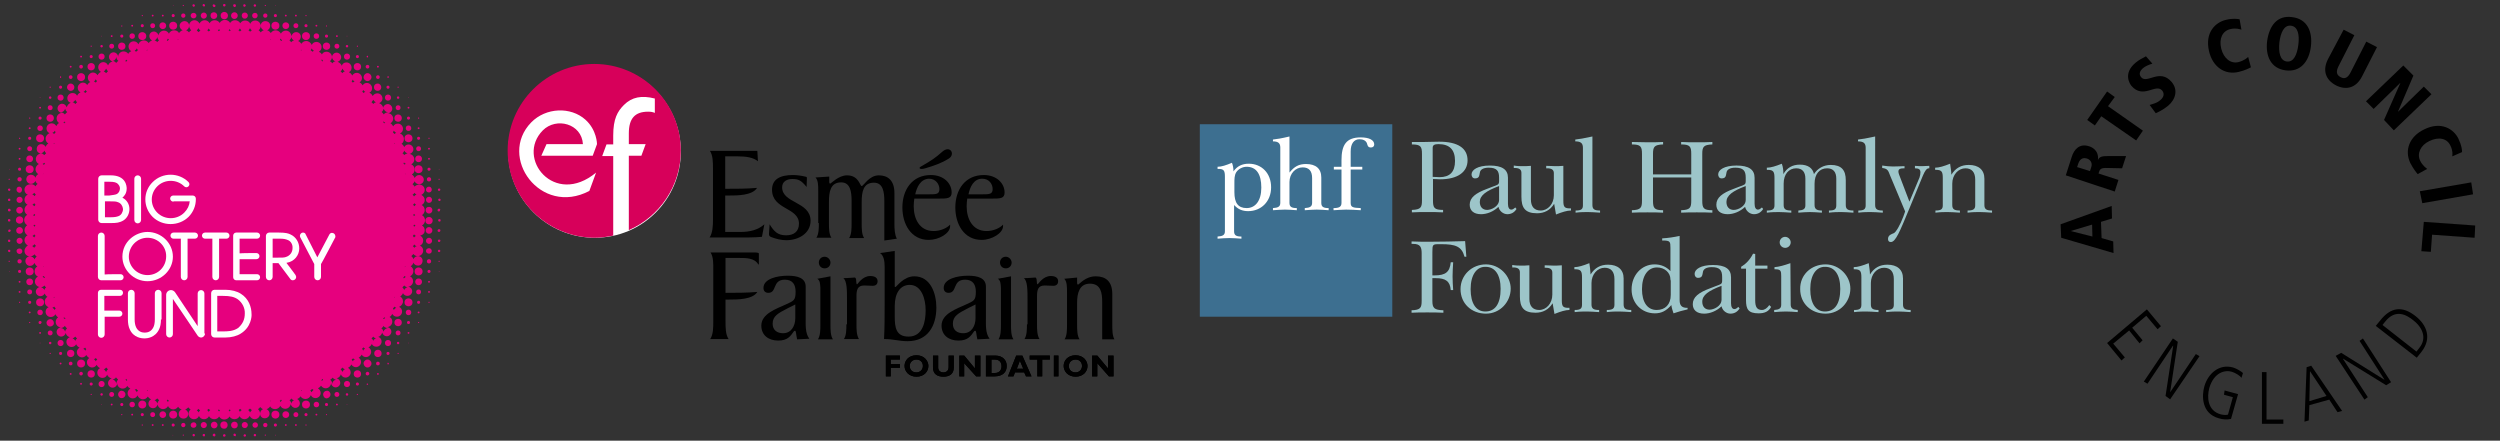 <?xml version="1.0" encoding="utf-8"?>
<!-- Generator: Adobe Illustrator 21.0.0, SVG Export Plug-In . SVG Version: 6.00 Build 0)  -->
<svg version="1.1" id="Layer_1" xmlns="http://www.w3.org/2000/svg" xmlns:xlink="http://www.w3.org/1999/xlink" x="0px" y="0px"
	 viewBox="0 0 817 144" style="enable-background:new 0 0 817 144;" xml:space="preserve">
<rect x="0" y="0" width="817" height="144" fill="#333333" stroke="none"/>
<style type="text/css">
	.st0{fill:#E6007E;}
	.st1{fill:#FFFFFF;}
	.st2{fill:#D7005A;}
	.st3{fill:#9DC5C9;}
	.st4{fill:#3D6F90;}
</style>
<g id="blf">
	<g>
		<g>
			<circle class="st0" cx="23.1" cy="122.2" r="0.3"/>
			<circle class="st0" cx="26.5" cy="118.8" r="1.3"/>
			<path class="st0" d="M26.5,122.7c-0.3,0-0.6-0.3-0.6-0.6c0-0.3,0.3-0.6,0.6-0.6c0.3,0,0.6,0.3,0.6,0.6
				C27,122.5,26.8,122.7,26.5,122.7z"/>
			
				<ellipse transform="matrix(4.947925e-03 -1 1 4.947925e-03 -99.148 151.305)" class="st0" cx="26.5" cy="125.5" rx="0.3" ry="0.3"/>
			<ellipse class="st0" cx="29.8" cy="122.2" rx="1.2" ry="1.2"/>
			<ellipse class="st0" cx="29.8" cy="125.5" rx="0.5" ry="0.5"/>
			<path class="st0" d="M29.8,129.1c-0.1,0-0.2-0.1-0.2-0.2c0-0.1,0.1-0.2,0.2-0.2s0.2,0.1,0.2,0.2S29.9,129.1,29.8,129.1z"/>
			<ellipse class="st0" cx="33.2" cy="125.5" rx="1" ry="1"/>
			<ellipse class="st0" cx="33.2" cy="128.9" rx="0.4" ry="0.4"/>
			<circle class="st0" cx="33.2" cy="132.2" r="0.1"/>
			<circle class="st0" cx="36.5" cy="128.9" r="0.8"/>
			<circle class="st0" cx="36.5" cy="132.2" r="0.3"/>
			<ellipse class="st0" cx="56.6" cy="135.5" rx="1.3" ry="1.3"/>
			<path class="st0" d="M52.1,135.5c0,0.6,0.5,1.1,1.1,1.1s1.1-0.5,1.1-1.1s-0.5-1.1-1.1-1.1S52.1,134.9,52.1,135.5z"/>
			<circle class="st0" cx="49.9" cy="135.5" r="0.8"/>
			<circle class="st0" cx="46.5" cy="135.5" r="0.5"/>
			<ellipse class="st0" cx="49.9" cy="138.9" rx="0.3" ry="0.3"/>
			<path class="st0" d="M56.4,142.2c0,0.1,0.1,0.1,0.1,0.1c0.1,0,0.1-0.1,0.1-0.1c0-0.1-0.1-0.1-0.1-0.1
				C56.5,142.1,56.4,142.2,56.4,142.2z"/>
			<circle class="st0" cx="46.5" cy="138.9" r="0.2"/>
			<circle class="st0" cx="39.8" cy="135.5" r="0.2"/>
			<circle class="st0" cx="53.2" cy="138.9" r="0.3"/>
			<ellipse class="st0" cx="56.6" cy="138.9" rx="0.5" ry="0.5"/>
			<circle class="st0" cx="59.9" cy="138.9" r="0.7"/>
			<path class="st0" d="M59.7,142.2c0,0.1,0.1,0.2,0.2,0.2c0.1,0,0.2-0.1,0.2-0.2c0-0.1-0.1-0.2-0.2-0.2S59.7,142.1,59.7,142.2z"/>
			<ellipse class="st0" cx="43.2" cy="135.5" rx="0.3" ry="0.3"/>
			<ellipse class="st0" cx="46.5" cy="132.2" rx="1.3" ry="1.3"/>
			<circle class="st0" cx="43.2" cy="132.2" r="0.9"/>
			<circle class="st0" cx="39.8" cy="132.2" r="0.5"/>
			<path class="st0" d="M38.6,128.9c0,0.7,0.6,1.3,1.2,1.2c0.7,0,1.2-0.6,1.2-1.2c0-0.7-0.6-1.2-1.2-1.2
				C39.2,127.6,38.6,128.2,38.6,128.9z"/>
			<circle class="st0" cx="23.1" cy="118.8" r="0.6"/>
			<circle class="st0" cx="19.8" cy="118.8" r="0.3"/>
			<circle class="st0" cx="23.1" cy="115.5" r="1.2"/>
			<circle class="st0" cx="19.8" cy="115.5" r="0.5"/>
			<ellipse class="st0" cx="16.4" cy="115.5" rx="0.2" ry="0.2"/>
			<circle class="st0" cx="19.8" cy="112.1" r="1"/>
			<ellipse class="st0" cx="16.4" cy="112.1" rx="0.4" ry="0.4"/>
			<ellipse class="st0" cx="13.1" cy="112.1" rx="0.1" ry="0.1"/>
			<ellipse class="st0" cx="16.4" cy="108.8" rx="0.8" ry="0.8"/>
			<path class="st0" d="M12.8,108.8c0,0.2,0.1,0.3,0.3,0.3s0.3-0.1,0.3-0.3c0-0.2-0.1-0.3-0.3-0.3C12.9,108.5,12.8,108.6,12.8,108.8
				z"/>
			<circle class="st0" cx="9.7" cy="88.7" r="1.3"/>
			<circle class="st0" cx="9.7" cy="92.1" r="1.1"/>
			<circle class="st0" cx="9.7" cy="95.4" r="0.8"/>
			<ellipse class="st0" cx="9.7" cy="98.8" rx="0.5" ry="0.5"/>
			<circle class="st0" cx="6.4" cy="95.4" r="0.3"/>
			<ellipse class="st0" cx="3.1" cy="88.7" rx="0.1" ry="0.1"/>
			<circle class="st0" cx="6.4" cy="98.8" r="0.2"/>
			<path class="st0" d="M9.7,105.6c-0.1,0-0.2-0.1-0.2-0.2s0.1-0.2,0.2-0.2c0.1,0,0.2,0.1,0.2,0.2S9.8,105.6,9.7,105.6z"/>
			<circle class="st0" cx="6.4" cy="92.1" r="0.3"/>
			<ellipse class="st0" cx="6.4" cy="88.7" rx="0.5" ry="0.5"/>
			<circle class="st0" cx="6.4" cy="85.4" r="0.7"/>
			<ellipse class="st0" cx="3" cy="85.4" rx="0.2" ry="0.2"/>
			<circle class="st0" cx="9.7" cy="102.1" r="0.3"/>
			<circle class="st0" cx="13.1" cy="98.8" r="1.3"/>
			<ellipse class="st0" cx="13.1" cy="102.1" rx="0.9" ry="0.9"/>
			<path class="st0" d="M13.1,105.9c-0.3,0-0.5-0.2-0.5-0.5s0.2-0.5,0.5-0.5s0.5,0.2,0.5,0.5C13.5,105.7,13.3,105.9,13.1,105.9z"/>
			<path class="st0" d="M16.4,106.7c-0.7,0-1.2-0.6-1.2-1.2c0-0.7,0.6-1.2,1.2-1.2c0.7,0,1.2,0.6,1.2,1.2
				C17.7,106.1,17.1,106.7,16.4,106.7z"/>
			<circle class="st0" cx="23.1" cy="21.8" r="0.3"/>
			<circle class="st0" cx="26.5" cy="25.2" r="1.3"/>
			<ellipse class="st0" cx="26.5" cy="21.8" rx="0.6" ry="0.6"/>
			<circle class="st0" cx="26.5" cy="18.5" r="0.3"/>
			<ellipse class="st0" cx="29.8" cy="21.8" rx="1.2" ry="1.2"/>
			<circle class="st0" cx="29.8" cy="18.5" r="0.5"/>
			<ellipse class="st0" cx="29.8" cy="15.1" rx="0.2" ry="0.2"/>
			<circle class="st0" cx="33.2" cy="18.5" r="1"/>
			<circle class="st0" cx="33.2" cy="15.1" r="0.4"/>
			<ellipse class="st0" cx="33.2" cy="11.8" rx="0.1" ry="0.1"/>
			<circle class="st0" cx="36.5" cy="15.1" r="0.8"/>
			<circle class="st0" cx="36.5" cy="11.8" r="0.3"/>
			<circle class="st0" cx="56.6" cy="8.4" r="1.3"/>
			<circle class="st0" cx="53.2" cy="8.4" r="1.1"/>
			<circle class="st0" cx="49.9" cy="8.4" r="0.8"/>
			<circle class="st0" cx="46.5" cy="8.4" r="0.5"/>
			<circle class="st0" cx="49.9" cy="5.1" r="0.3"/>
			<circle class="st0" cx="56.6" cy="1.8" r="0.1"/>
			<circle class="st0" cx="46.5" cy="5.1" r="0.2"/>
			<circle class="st0" cx="39.8" cy="8.5" r="0.2"/>
			<circle class="st0" cx="53.2" cy="5.1" r="0.3"/>
			<ellipse class="st0" cx="56.6" cy="5.1" rx="0.5" ry="0.5"/>
			<ellipse class="st0" cx="59.9" cy="5.1" rx="0.7" ry="0.7"/>
			<path class="st0" d="M62.3,5.1L62.3,5.1c0,0.5,0.4,0.9,1,0.9c0.5,0,0.9-0.4,0.9-0.9s-0.4-0.9-0.9-0.9C62.7,4.2,62.3,4.6,62.3,5.1
				z"/>
			<path class="st0" d="M65.9,4.4c-0.2,0.2-0.3,0.4-0.3,0.7l0,0c0,0.3,0.1,0.5,0.3,0.7c0.2,0.2,0.4,0.3,0.7,0.3c0.6,0,1-0.5,1-1
				c0-0.6-0.5-1-1-1C66.3,4.1,66.1,4.2,65.9,4.4z"/>
			<path class="st0" d="M69.1,4.3c-0.2,0.2-0.3,0.5-0.3,0.8s0.1,0.6,0.3,0.8c0.2,0.2,0.5,0.3,0.8,0.3c0.6,0,1.1-0.5,1.1-1.1
				S70.5,4,69.9,4C69.6,4,69.4,4.1,69.1,4.3z"/>
			<circle class="st0" cx="59.9" cy="1.8" r="0.2"/>
			<path class="st0" d="M62.9,1.8L62.9,1.8c0,0.2,0.2,0.4,0.4,0.4s0.4-0.2,0.4-0.4s-0.2-0.4-0.4-0.4C63,1.4,62.9,1.5,62.9,1.8z"/>
			<path class="st0" d="M66.6,1.3c-0.2,0-0.4,0.2-0.4,0.4l0,0c0,0.2,0.2,0.4,0.4,0.4C66.8,2.2,67,2,67,1.8c0-0.1,0-0.2-0.1-0.3
				C66.8,1.4,66.7,1.3,66.6,1.3z"/>
			<path class="st0" d="M69.5,1.8L69.5,1.8c0,0.2,0.2,0.5,0.5,0.5c0.1,0,0.2,0,0.3-0.1c0.1-0.1,0.1-0.2,0.1-0.3c0-0.1,0-0.2-0.1-0.3
				c-0.1-0.1-0.2-0.1-0.3-0.1C69.7,1.3,69.5,1.5,69.5,1.8z"/>
			<circle class="st0" cx="43.2" cy="8.4" r="0.3"/>
			<circle class="st0" cx="46.5" cy="11.8" r="1.3"/>
			<circle class="st0" cx="43.2" cy="11.8" r="0.9"/>
			<circle class="st0" cx="39.8" cy="11.8" r="0.5"/>
			<ellipse class="st0" cx="39.8" cy="15.1" rx="1.2" ry="1.2"/>
			<path class="st0" d="M72.4,4.3c-0.2,0.2-0.3,0.5-0.3,0.8c0,0.7,0.5,1.2,1.2,1.2s1.2-0.5,1.2-1.2S74,3.9,73.3,3.9
				C73,3.9,72.7,4,72.4,4.3z"/>
			<path class="st0" d="M73.3,1.3c-0.1,0-0.2,0-0.3,0.1c-0.1,0.1-0.1,0.2-0.1,0.3s0,0.2,0.1,0.3s0.2,0.1,0.3,0.1s0.2,0,0.3-0.1
				c0.1-0.1,0.1-0.2,0.1-0.3l0,0C73.8,1.5,73.5,1.3,73.3,1.3z"/>
			<circle class="st0" cx="23.1" cy="25.2" r="0.6"/>
			<ellipse class="st0" cx="19.8" cy="25.2" rx="0.2" ry="0.3"/>
			<path class="st0" d="M21.9,28.5c0-0.6,0.5-1.2,1.2-1.2c0.6,0,1.2,0.5,1.2,1.2s-0.5,1.2-1.2,1.2C22.5,29.7,21.9,29.2,21.9,28.5z"
				/>
			<ellipse class="st0" cx="19.8" cy="28.5" rx="0.5" ry="0.5"/>
			<circle class="st0" cx="16.4" cy="28.5" r="0.2"/>
			<circle class="st0" cx="19.8" cy="31.9" r="1"/>
			<ellipse class="st0" cx="16.4" cy="31.9" rx="0.4" ry="0.4"/>
			<ellipse class="st0" cx="13.1" cy="31.9" rx="0.1" ry="0.1"/>
			<ellipse class="st0" cx="16.4" cy="35.2" rx="0.8" ry="0.8"/>
			<circle class="st0" cx="13.1" cy="35.2" r="0.3"/>
			<circle class="st0" cx="9.7" cy="55.3" r="1.3"/>
			<circle class="st0" cx="9.7" cy="51.9" r="1.1"/>
			<circle class="st0" cx="9.7" cy="48.6" r="0.8"/>
			<circle class="st0" cx="9.7" cy="45.2" r="0.5"/>
			<circle class="st0" cx="6.4" cy="48.6" r="0.3"/>
			<circle class="st0" cx="3.1" cy="55.3" r="0.1"/>
			<circle class="st0" cx="113.4" cy="132.2" r="0.1"/>
			<path class="st0" d="M90.2,142.2c0,0.1-0.1,0.1-0.1,0.1c-0.1,0-0.2-0.1-0.2-0.1c0-0.1,0.1-0.1,0.2-0.1
				C90.1,142.1,90.2,142.2,90.2,142.2z"/>
			<circle class="st0" cx="133.5" cy="112.1" r="0.1"/>
			<circle class="st0" cx="143.5" cy="88.7" r="0.1"/>
			<ellipse class="st0" cx="113.4" cy="11.8" rx="0.1" ry="0.1"/>
			<circle class="st0" cx="90" cy="1.8" r="0.1"/>
			<circle class="st0" cx="133.5" cy="31.9" r="0.1"/>
			<ellipse class="st0" cx="143.5" cy="55.3" rx="0.1" ry="0.1"/>
			<circle class="st0" cx="6.4" cy="45.2" r="0.2"/>
			<circle class="st0" cx="9.7" cy="38.6" r="0.2"/>
			<circle class="st0" cx="6.4" cy="51.9" r="0.3"/>
			<circle class="st0" cx="6.4" cy="55.3" r="0.5"/>
			<path class="st0" d="M6.4,57.9c-0.4,0-0.7,0.3-0.7,0.7s0.3,0.7,0.7,0.7s0.7-0.3,0.7-0.7S6.8,57.9,6.4,57.9z"/>
			<ellipse class="st0" cx="3" cy="58.6" rx="0.2" ry="0.2"/>
			<ellipse class="st0" cx="9.7" cy="41.9" rx="0.3" ry="0.3"/>
			<circle class="st0" cx="13.1" cy="45.2" r="1.3"/>
			<circle class="st0" cx="13.1" cy="41.9" r="0.9"/>
			
				<ellipse transform="matrix(1 -2.399986e-03 2.399986e-03 1 -9.260190e-02 3.155136e-02)" class="st0" cx="13.1" cy="38.6" rx="0.5" ry="0.5"/>
			<circle class="st0" cx="16.4" cy="38.6" r="1.2"/>
			<circle class="st0" cx="123.5" cy="122.2" r="0.3"/>
			<path class="st0" d="M120.1,120.1c0.7,0,1.3-0.6,1.3-1.3c0-0.7-0.6-1.3-1.3-1.3c-0.7,0-1.3,0.6-1.3,1.3
				C118.9,119.5,119.4,120.1,120.1,120.1z"/>
			<path class="st0" d="M120.1,122.7c0.3,0,0.6-0.3,0.6-0.6c0-0.3-0.3-0.6-0.6-0.6c-0.3,0-0.6,0.3-0.6,0.6
				C119.5,122.5,119.8,122.7,120.1,122.7z"/>
			<path class="st0" d="M120.1,125.8c0.1,0,0.2-0.1,0.2-0.2s-0.1-0.3-0.2-0.3s-0.3,0.1-0.3,0.3C119.9,125.7,120,125.8,120.1,125.8z"
				/>
			<circle class="st0" cx="116.8" cy="122.2" r="1.2"/>
			<circle class="st0" cx="116.8" cy="125.5" r="0.5"/>
			<path class="st0" d="M116.8,129.1c0.1,0,0.2-0.1,0.2-0.2c0-0.1-0.1-0.2-0.2-0.2s-0.2,0.1-0.2,0.2
				C116.5,129,116.6,129.1,116.8,129.1z"/>
			<ellipse class="st0" cx="113.4" cy="125.5" rx="1" ry="1"/>
			<ellipse class="st0" cx="113.4" cy="128.9" rx="0.4" ry="0.4"/>
			<circle class="st0" cx="110.1" cy="128.9" r="0.8"/>
			<circle class="st0" cx="110.1" cy="132.2" r="0.3"/>
			<circle class="st0" cx="90" cy="135.5" r="1.3"/>
			<circle class="st0" cx="93.4" cy="135.5" r="1.1"/>
			<circle class="st0" cx="96.7" cy="135.5" r="0.8"/>
			<circle class="st0" cx="100" cy="135.5" r="0.5"/>
			<ellipse class="st0" cx="96.7" cy="138.9" rx="0.3" ry="0.3"/>
			<ellipse class="st0" cx="100" cy="138.9" rx="0.2" ry="0.2"/>
			<path class="st0" d="M106.9,135.5c0,0.1-0.1,0.2-0.2,0.2s-0.2-0.1-0.2-0.2c0-0.1,0.1-0.2,0.2-0.2
				C106.8,135.4,106.9,135.5,106.9,135.5z"/>
			<circle class="st0" cx="93.4" cy="138.9" r="0.3"/>
			<ellipse class="st0" cx="90" cy="138.9" rx="0.5" ry="0.5"/>
			<circle class="st0" cx="86.7" cy="138.9" r="0.7"/>
			<path class="st0" d="M86.9,142.2c0,0.1-0.1,0.2-0.2,0.2s-0.2-0.1-0.2-0.2c0-0.1,0.1-0.2,0.2-0.2S86.9,142.1,86.9,142.2z"/>
			<ellipse class="st0" cx="103.4" cy="135.5" rx="0.3" ry="0.3"/>
			<ellipse class="st0" cx="100" cy="132.2" rx="1.3" ry="1.3"/>
			<ellipse class="st0" cx="103.4" cy="132.2" rx="0.9" ry="0.9"/>
			<path class="st0" d="M107.2,132.2c0,0.3-0.2,0.5-0.5,0.5s-0.5-0.2-0.5-0.5s0.2-0.5,0.5-0.5S107.2,131.9,107.2,132.2z"/>
			<path class="st0" d="M108,128.9c0,0.7-0.6,1.2-1.2,1.3c-0.7,0-1.2-0.6-1.2-1.3s0.6-1.2,1.2-1.2C107.4,127.6,108,128.2,108,128.9z
				"/>
			<ellipse class="st0" cx="123.5" cy="118.8" rx="0.6" ry="0.6"/>
			<path class="st0" d="M127.1,118.8c0,0.1-0.1,0.3-0.3,0.3c-0.1,0-0.2-0.1-0.2-0.3c0-0.1,0.1-0.3,0.2-0.3
				C126.9,118.6,127.1,118.7,127.1,118.8z"/>
			<circle class="st0" cx="123.5" cy="115.5" r="1.2"/>
			<path class="st0" d="M127.3,115.5c0,0.3-0.2,0.5-0.5,0.5s-0.5-0.2-0.5-0.5s0.2-0.5,0.5-0.5C127.1,115,127.3,115.2,127.3,115.5z"
				/>
			<ellipse class="st0" cx="130.1" cy="115.5" rx="0.2" ry="0.2"/>
			<circle class="st0" cx="126.8" cy="112.1" r="1"/>
			<circle class="st0" cx="130.1" cy="112.1" r="0.4"/>
			<circle class="st0" cx="130.1" cy="108.8" r="0.8"/>
			<circle class="st0" cx="133.5" cy="108.8" r="0.3"/>
			<circle class="st0" cx="136.8" cy="88.7" r="1.3"/>
			<ellipse class="st0" cx="136.8" cy="92.1" rx="1.1" ry="1.1"/>
			<circle class="st0" cx="136.8" cy="95.4" r="0.8"/>
			<ellipse class="st0" cx="136.8" cy="98.8" rx="0.5" ry="0.5"/>
			<circle class="st0" cx="140.2" cy="95.4" r="0.3"/>
			<circle class="st0" cx="140.2" cy="98.8" r="0.2"/>
			<path class="st0" d="M136.8,105.6c0.1,0,0.2-0.1,0.2-0.2s-0.1-0.2-0.2-0.2c-0.1,0-0.2,0.1-0.2,0.2
				C136.7,105.5,136.7,105.6,136.8,105.6z"/>
			<circle class="st0" cx="140.2" cy="92.1" r="0.3"/>
			<path class="st0" d="M140.2,89.2c0.3,0,0.5-0.2,0.5-0.5s-0.2-0.5-0.5-0.5s-0.5,0.2-0.5,0.5S139.9,89.2,140.2,89.2z"/>
			<circle class="st0" cx="140.2" cy="85.4" r="0.7"/>
			<path class="st0" d="M143.5,85.6c0.1,0,0.2-0.1,0.2-0.2s-0.1-0.2-0.2-0.2c-0.1,0-0.2,0.1-0.2,0.2S143.4,85.6,143.5,85.6z"/>
			<circle class="st0" cx="136.8" cy="102.1" r="0.3"/>
			<circle class="st0" cx="133.5" cy="98.8" r="1.3"/>
			<ellipse class="st0" cx="133.5" cy="102.1" rx="0.9" ry="0.9"/>
			<ellipse class="st0" cx="133.5" cy="105.4" rx="0.5" ry="0.5"/>
			<circle class="st0" cx="130.1" cy="105.4" r="1.2"/>
			<circle class="st0" cx="123.5" cy="21.8" r="0.3"/>
			<path class="st0" d="M120.1,23.9c0.7,0,1.3,0.6,1.3,1.3c0,0.7-0.6,1.3-1.3,1.3c-0.7,0-1.3-0.6-1.3-1.3
				C118.9,24.5,119.4,23.9,120.1,23.9z"/>
			<circle class="st0" cx="120.1" cy="21.8" r="0.6"/>
			<path class="st0" d="M120.1,18.2c0.1,0,0.2,0.1,0.2,0.3c0,0.1-0.1,0.3-0.2,0.3s-0.3-0.1-0.3-0.3C119.9,18.3,120,18.2,120.1,18.2z
				"/>
			<circle class="st0" cx="116.8" cy="21.8" r="1.2"/>
			<circle class="st0" cx="116.8" cy="18.5" r="0.5"/>
			<ellipse class="st0" cx="116.8" cy="15.1" rx="0.2" ry="0.2"/>
			<circle class="st0" cx="113.4" cy="18.5" r="1"/>
			<circle class="st0" cx="113.4" cy="15.1" r="0.4"/>
			<ellipse class="st0" cx="110.1" cy="15.1" rx="0.8" ry="0.8"/>
			<circle class="st0" cx="110.1" cy="11.8" r="0.3"/>
			<circle class="st0" cx="90" cy="8.4" r="1.3"/>
			<circle class="st0" cx="93.4" cy="8.4" r="1.1"/>
			<circle class="st0" cx="96.7" cy="8.4" r="0.8"/>
			<ellipse class="st0" cx="100" cy="8.4" rx="0.5" ry="0.5"/>
			<circle class="st0" cx="96.7" cy="5.1" r="0.3"/>
			<ellipse class="st0" cx="100" cy="5.1" rx="0.2" ry="0.2"/>
			<path class="st0" d="M106.9,8.5c0-0.1-0.1-0.2-0.2-0.2s-0.2,0.1-0.2,0.2c0,0.1,0.1,0.2,0.2,0.2C106.8,8.6,106.9,8.5,106.9,8.5z"
				/>
			<circle class="st0" cx="93.4" cy="5.1" r="0.3"/>
			<circle class="st0" cx="90" cy="5.1" r="0.5"/>
			<circle class="st0" cx="86.7" cy="5.1" r="0.7"/>
			<path class="st0" d="M83.3,4.2c-0.5,0-0.9,0.4-0.9,0.9S82.8,6,83.3,6s0.9-0.4,0.9-0.9l0,0c0-0.3-0.1-0.5-0.3-0.7
				C83.8,4.3,83.6,4.2,83.3,4.2z M84.3,5.1L84.3,5.1L84.3,5.1L84.3,5.1z"/>
			<path class="st0" d="M79,5.1c0,0.3,0.1,0.5,0.3,0.7C79.4,6,79.7,6.1,80,6.1l0,0c0.3,0,0.5-0.1,0.7-0.3C80.9,5.6,81,5.4,81,5.1
				l0,0c0-0.6-0.5-1-1-1C79.4,4.1,79,4.5,79,5.1z M81,5.1L81,5.1L81,5.1L81,5.1z"/>
			<path class="st0" d="M75.5,5.1c0,0.6,0.5,1.1,1.1,1.1s1.1-0.5,1.1-1.1l0,0c0-0.6-0.5-1.1-1.1-1.1S75.5,4.5,75.5,5.1z"/>
			<ellipse class="st0" cx="86.7" cy="1.8" rx="0.2" ry="0.2"/>
			<path class="st0" d="M82.9,1.8c0,0.2,0.2,0.4,0.4,0.4c0.2,0,0.4-0.2,0.4-0.4s-0.2-0.4-0.4-0.4C83.1,1.4,82.9,1.5,82.9,1.8z"/>
			<path class="st0" d="M79.5,1.8c0,0.1,0,0.2,0.1,0.3s0.2,0.1,0.3,0.1c0.2,0,0.4-0.2,0.4-0.4s-0.2-0.4-0.4-0.4
				C79.7,1.3,79.5,1.5,79.5,1.8z"/>
			<path class="st0" d="M76.2,1.8c0,0.2,0.2,0.5,0.5,0.5c0.2,0,0.4-0.2,0.4-0.5s-0.2-0.4-0.4-0.4C76.4,1.3,76.2,1.5,76.2,1.8z"/>
			<ellipse class="st0" cx="103.4" cy="8.4" rx="0.3" ry="0.3"/>
			<path class="st0" d="M6.4,83L6.4,83c0.5,0,0.9-0.4,0.9-0.9s-0.4-0.9-0.9-0.9s-1,0.3-1,0.8C5.4,82.6,5.9,83,6.4,83z"/>
			<path class="st0" d="M5.7,79.4c0.2,0.2,0.4,0.3,0.7,0.3l0,0c0.3,0,0.5-0.1,0.7-0.3c0.2-0.2,0.3-0.5,0.3-0.7c0-0.6-0.5-1-1-1
				c-0.6,0-1,0.5-1,1C5.4,79,5.5,79.2,5.7,79.4z"/>
			<path class="st0" d="M5.6,76.1c0.2,0.2,0.5,0.3,0.8,0.3s0.6-0.1,0.8-0.3c0.2-0.2,0.3-0.5,0.3-0.8c0-0.6-0.5-1.1-1.1-1.1
				s-1.1,0.5-1.1,1.1C5.3,75.6,5.4,75.9,5.6,76.1z"/>
			<path class="st0" d="M3,82.4L3,82.4c0.2,0,0.4-0.2,0.4-0.4c0-0.2-0.2-0.4-0.4-0.4S2.6,81.8,2.6,82C2.7,82.2,2.8,82.4,3,82.4z"/>
			<path class="st0" d="M2.6,78.7c0,0.2,0.2,0.4,0.4,0.4l0,0c0.2,0,0.4-0.2,0.4-0.4c0-0.2-0.2-0.4-0.4-0.4c-0.1,0-0.2,0-0.3,0.1
				C2.7,78.5,2.6,78.6,2.6,78.7z"/>
			<path class="st0" d="M3,75.8L3,75.8c0.2,0,0.5-0.2,0.5-0.4c0-0.1,0-0.2-0.1-0.3C3.3,75,3.2,75,3.1,75s-0.2,0-0.3,0.1
				s-0.1,0.2-0.1,0.3C2.6,75.6,2.8,75.8,3,75.8z"/>
			<path class="st0" d="M5.6,72.8c0.2,0.2,0.5,0.3,0.8,0.3c0.7,0,1.2-0.5,1.2-1.2s-0.5-1.2-1.2-1.2s-1.2,0.5-1.2,1.2
				C5.2,72.3,5.3,72.6,5.6,72.8z"/>
			<path class="st0" d="M2.6,72c0,0.1,0,0.2,0.1,0.3c0.1,0.1,0.2,0.1,0.3,0.1s0.2,0,0.3-0.1s0.1-0.2,0.1-0.3c0-0.1,0-0.2-0.1-0.3
				c-0.1-0.1-0.2-0.1-0.3-0.1l0,0C2.8,71.5,2.6,71.7,2.6,72z"/>
			<path class="st0" d="M5.4,62c0,0.5,0.4,0.9,0.9,1c0.5,0,0.9-0.4,0.9-1c0-0.5-0.4-1-0.9-1l0,0c-0.3,0-0.5,0.1-0.7,0.3
				C5.5,61.5,5.4,61.7,5.4,62z"/>
			<path class="st0" d="M6.4,66.3c0.3,0,0.5-0.1,0.7-0.3c0.2-0.2,0.3-0.5,0.3-0.7l0,0c0-0.3-0.1-0.5-0.3-0.7
				c-0.2-0.2-0.4-0.3-0.7-0.3l0,0c-0.6,0-1,0.5-1,1C5.4,65.9,5.8,66.3,6.4,66.3z M6.4,64.3L6.4,64.3L6.4,64.3L6.4,64.3z"/>
			<path class="st0" d="M6.4,69.8c0.6,0,1.1-0.5,1.1-1.1S7,67.6,6.4,67.6l0,0c-0.6,0-1.1,0.5-1.1,1.1S5.8,69.8,6.4,69.8z"/>
			<path class="st0" d="M3,62.4c0.2,0,0.4-0.2,0.4-0.4S3.2,61.6,3,61.6S2.6,61.8,2.6,62C2.7,62.2,2.8,62.4,3,62.4z"/>
			<path class="st0" d="M3,65.7c0.1,0,0.2,0,0.3-0.1s0.1-0.2,0.1-0.3c0-0.2-0.2-0.4-0.4-0.4s-0.4,0.2-0.4,0.4
				C2.6,65.6,2.8,65.7,3,65.7z"/>
			<path class="st0" d="M3,69.1c0.2,0,0.5-0.2,0.5-0.4c0-0.2-0.2-0.5-0.5-0.5s-0.4,0.2-0.4,0.5C2.6,68.9,2.8,69.1,3,69.1z"/>
			<path class="st0" d="M84.3,138.9L84.3,138.9c0-0.5-0.4-0.9-0.9-0.9s-0.9,0.4-0.9,0.9s0.4,0.9,0.9,0.9S84.3,139.4,84.3,138.9z"/>
			<path class="st0" d="M80.7,139.6c0.2-0.2,0.3-0.5,0.3-0.7l0,0c0-0.3-0.1-0.5-0.3-0.7c-0.2-0.2-0.5-0.3-0.7-0.3c-0.6,0-1,0.5-1,1
				c0,0.6,0.5,1,1,1C80.3,139.9,80.5,139.8,80.7,139.6z"/>
			<path class="st0" d="M77.4,139.7c0.2-0.2,0.3-0.5,0.3-0.8s-0.1-0.6-0.3-0.8c-0.2-0.2-0.5-0.3-0.8-0.3c-0.6,0-1.1,0.5-1.1,1.1
				s0.5,1.1,1.1,1.1C76.9,140,77.2,139.9,77.4,139.7z"/>
			<path class="st0" d="M83.7,142.2L83.7,142.2c0-0.2-0.2-0.4-0.4-0.4c-0.2,0-0.4,0.2-0.4,0.4s0.2,0.4,0.4,0.4
				C83.5,142.6,83.7,142.5,83.7,142.2z"/>
			<path class="st0" d="M80,142.7c0.2,0,0.4-0.2,0.4-0.4l0,0c0-0.2-0.2-0.4-0.4-0.4c-0.2,0-0.4,0.2-0.4,0.4c0,0.1,0,0.2,0.1,0.3
				C79.8,142.6,79.9,142.7,80,142.7z"/>
			<path class="st0" d="M77.1,142.2L77.1,142.2c0-0.3-0.2-0.5-0.4-0.5c-0.1,0-0.2,0-0.3,0.1c-0.1,0.1-0.1,0.2-0.1,0.3s0,0.2,0.1,0.3
				s0.2,0.1,0.3,0.1C76.9,142.7,77.1,142.5,77.1,142.2z"/>
			<path class="st0" d="M74.1,139.7c0.2-0.2,0.3-0.5,0.3-0.8c0-0.7-0.5-1.2-1.2-1.2s-1.2,0.5-1.2,1.2s0.5,1.2,1.2,1.2
				C73.6,140.1,73.9,140,74.1,139.7z"/>
			<path class="st0" d="M73.3,142.7c0.1,0,0.2-0.1,0.3-0.1c0.1-0.1,0.1-0.2,0.1-0.3s0-0.2-0.1-0.3s-0.2-0.1-0.3-0.1s-0.2,0-0.3,0.1
				c-0.1,0.1-0.1,0.2-0.1,0.3l0,0C72.8,142.5,73,142.7,73.3,142.7z"/>
			<path class="st0" d="M63.3,139.8c0.5,0,0.9-0.4,0.9-0.9s-0.4-0.9-0.9-0.9s-1,0.4-1,0.9l0,0c0,0.3,0.1,0.5,0.3,0.7
				C62.8,139.7,63,139.8,63.3,139.8z"/>
			<path class="st0" d="M67.6,138.9c0-0.3-0.1-0.5-0.3-0.7c-0.2-0.2-0.5-0.3-0.7-0.3l0,0c-0.3,0-0.5,0.1-0.7,0.3s-0.3,0.4-0.3,0.7
				l0,0c0,0.6,0.5,1,1,1C67.2,139.9,67.6,139.4,67.6,138.9z M65.6,138.9L65.6,138.9L65.6,138.9L65.6,138.9z"/>
			<path class="st0" d="M71.1,138.9c0-0.6-0.5-1.1-1.1-1.1s-1.1,0.5-1.1,1.1l0,0c0,0.6,0.5,1.1,1.1,1.1S71.1,139.5,71.1,138.9z"/>
			<path class="st0" d="M63.7,142.2c0-0.2-0.2-0.4-0.4-0.4s-0.4,0.2-0.4,0.4s0.2,0.4,0.4,0.4C63.5,142.6,63.7,142.5,63.7,142.2z"/>
			<path class="st0" d="M67,142.2c0-0.1,0-0.2-0.1-0.3s-0.2-0.1-0.3-0.1c-0.2,0-0.4,0.2-0.4,0.4s0.2,0.4,0.4,0.4
				C66.8,142.7,67,142.5,67,142.2z"/>
			<path class="st0" d="M70.4,142.2c0-0.3-0.2-0.5-0.4-0.5c-0.2,0-0.5,0.2-0.5,0.5c0,0.2,0.2,0.4,0.5,0.4
				C70.2,142.7,70.4,142.5,70.4,142.2z"/>
			<path class="st0" d="M140.2,61L140.2,61c-0.5,0-1,0.4-1,1c0,0.5,0.4,0.9,1,0.9c0.5,0,0.9-0.4,0.9-0.9
				C141.1,61.4,140.7,61,140.2,61z"/>
			<path class="st0" d="M140.9,64.6c-0.2-0.2-0.4-0.3-0.7-0.3l0,0c-0.3,0-0.5,0.1-0.7,0.3c-0.2,0.2-0.3,0.4-0.3,0.7c0,0.6,0.5,1,1,1
				c0.6,0,1-0.5,1-1C141.2,65,141.1,64.8,140.9,64.6z"/>
			<path class="st0" d="M141,67.9c-0.2-0.2-0.5-0.3-0.8-0.3s-0.6,0.1-0.8,0.3c-0.2,0.2-0.3,0.5-0.3,0.8c0,0.6,0.5,1.1,1.1,1.1
				s1.1-0.5,1.1-1.1C141.3,68.4,141.2,68.1,141,67.9z"/>
			<path class="st0" d="M143.5,61.6L143.5,61.6c-0.2,0-0.4,0.2-0.4,0.4s0.2,0.4,0.4,0.4s0.4-0.2,0.4-0.4
				C143.9,61.7,143.7,61.6,143.5,61.6z"/>
			<path class="st0" d="M144,65.3c0-0.2-0.2-0.4-0.4-0.4l0,0c-0.2,0-0.4,0.2-0.4,0.4c0,0.2,0.2,0.4,0.4,0.4c0.1,0,0.2,0,0.3-0.1
				C143.9,65.5,144,65.4,144,65.3z"/>
			<path class="st0" d="M143.5,68.2L143.5,68.2c-0.3,0-0.5,0.2-0.5,0.5c0,0.1,0,0.2,0.1,0.3c0.1,0.1,0.2,0.1,0.3,0.1s0.2,0,0.3-0.1
				s0.1-0.2,0.1-0.3C144,68.4,143.8,68.2,143.5,68.2z"/>
			<path class="st0" d="M141,71.2c-0.2-0.2-0.5-0.3-0.8-0.3c-0.7,0-1.2,0.5-1.2,1.2s0.5,1.2,1.2,1.2s1.2-0.5,1.2-1.2
				C141.4,71.7,141.2,71.4,141,71.2z"/>
			<path class="st0" d="M144,72c0-0.1-0.1-0.2-0.1-0.3c-0.1-0.1-0.2-0.1-0.3-0.1s-0.2,0-0.3,0.1s-0.1,0.2-0.1,0.3
				c0,0.1,0,0.2,0.1,0.3c0.1,0.1,0.2,0.1,0.3,0.1l0,0C143.8,72.5,144,72.3,144,72z"/>
			<path class="st0" d="M141.1,82c0-0.5-0.4-0.9-0.9-0.9s-1,0.4-1,0.9s0.4,0.9,1,0.9l0,0c0.3,0,0.5-0.1,0.7-0.3
				C141,82.5,141.1,82.3,141.1,82z"/>
			<path class="st0" d="M140.2,77.7c-0.3,0-0.5,0.1-0.7,0.3c-0.2,0.2-0.3,0.4-0.3,0.7l0,0c0,0.3,0.1,0.5,0.3,0.7s0.5,0.3,0.7,0.3
				l0,0c0.6,0,1-0.5,1-1C141.2,78.1,140.7,77.7,140.2,77.7z M140.2,79.7L140.2,79.7L140.2,79.7L140.2,79.7z"/>
			<path class="st0" d="M140.2,74.2c-0.6,0-1.1,0.5-1.1,1.1s0.5,1.1,1.1,1.1l0,0c0.6,0,1.1-0.5,1.1-1.1S140.8,74.2,140.2,74.2z"/>
			<path class="st0" d="M143.5,81.6c-0.2,0-0.4,0.2-0.4,0.4c0,0.2,0.2,0.4,0.4,0.4s0.4-0.2,0.4-0.4
				C143.9,81.8,143.7,81.6,143.5,81.6z"/>
			<path class="st0" d="M143.5,78.3c-0.1,0-0.2,0-0.3,0.1s-0.1,0.2-0.1,0.3c0,0.2,0.2,0.4,0.4,0.4s0.4-0.2,0.4-0.4
				C144,78.4,143.8,78.3,143.5,78.3z"/>
			<path class="st0" d="M143.5,74.9c-0.3,0-0.5,0.2-0.5,0.5c0,0.2,0.2,0.4,0.5,0.4c0.2,0,0.4-0.2,0.4-0.4
				C144,75.1,143.8,74.9,143.5,74.9z"/>
			<circle class="st0" cx="100" cy="11.8" r="1.3"/>
			<ellipse class="st0" cx="103.4" cy="11.8" rx="0.9" ry="0.9"/>
			<path class="st0" d="M107.2,11.8c0-0.3-0.2-0.5-0.5-0.5s-0.5,0.2-0.5,0.5s0.2,0.5,0.5,0.5S107.2,12.1,107.2,11.8z"/>
			<ellipse class="st0" cx="106.7" cy="15.1" rx="1.2" ry="1.2"/>
			<circle class="st0" cx="123.5" cy="25.2" r="0.6"/>
			<path class="st0" d="M127.1,25.2c0-0.1-0.1-0.3-0.3-0.3c-0.1,0-0.2,0.1-0.2,0.3c0,0.1,0.1,0.3,0.2,0.3
				C126.9,25.4,127.1,25.3,127.1,25.2z"/>
			<path class="st0" d="M124.6,28.5c0-0.6-0.5-1.2-1.2-1.2s-1.2,0.5-1.2,1.2s0.5,1.2,1.2,1.2S124.6,29.2,124.6,28.5z"/>
			<path class="st0" d="M127.3,28.5c0-0.3-0.2-0.5-0.5-0.5s-0.5,0.2-0.5,0.5s0.2,0.5,0.5,0.5C127.1,29,127.3,28.8,127.3,28.5z"/>
			<ellipse class="st0" cx="130.1" cy="28.5" rx="0.2" ry="0.2"/>
			<ellipse class="st0" cx="126.8" cy="31.9" rx="1" ry="1"/>
			<circle class="st0" cx="130.1" cy="31.9" r="0.4"/>
			<circle class="st0" cx="130.1" cy="35.2" r="0.8"/>
			<circle class="st0" cx="133.5" cy="35.2" r="0.3"/>
			<circle class="st0" cx="136.8" cy="55.3" r="1.3"/>
			<ellipse class="st0" cx="136.8" cy="51.9" rx="1.1" ry="1.1"/>
			<circle class="st0" cx="136.8" cy="48.6" r="0.8"/>
			<circle class="st0" cx="136.8" cy="45.2" r="0.5"/>
			<ellipse class="st0" cx="140.2" cy="48.6" rx="0.3" ry="0.3"/>
			<circle class="st0" cx="140.2" cy="45.2" r="0.2"/>
			<circle class="st0" cx="136.8" cy="38.6" r="0.2"/>
			<circle class="st0" cx="140.2" cy="51.9" r="0.3"/>
			<path class="st0" d="M140.2,54.8c0.3,0,0.5,0.2,0.5,0.5s-0.2,0.5-0.5,0.5s-0.5-0.2-0.5-0.5S139.9,54.8,140.2,54.8z"/>
			<path class="st0" d="M140.2,57.9c0.4,0,0.7,0.3,0.7,0.7s-0.3,0.7-0.7,0.7s-0.7-0.3-0.7-0.7S139.8,57.9,140.2,57.9z"/>
			<path class="st0" d="M143.5,58.4c0.1,0,0.2,0.1,0.2,0.2c0,0.1-0.1,0.2-0.2,0.2c-0.1,0-0.2-0.1-0.2-0.2S143.4,58.4,143.5,58.4z"/>
			<circle class="st0" cx="136.8" cy="41.9" r="0.3"/>
			<circle class="st0" cx="133.5" cy="45.2" r="1.3"/>
			<circle class="st0" cx="133.5" cy="41.9" r="0.9"/>
			<circle class="st0" cx="133.5" cy="38.6" r="0.5"/>
			<circle class="st0" cx="130.1" cy="38.6" r="1.2"/>
		</g>
		<g>
			<g>
				<g>
					<g>
						<path class="st0" d="M138.8,75.3c0-0.7-0.3-1.3-0.9-1.6c0.1-0.1,0.3-0.2,0.4-0.3c0.4-0.4,0.6-0.9,0.6-1.4c0-0.7-0.4-1.4-1-1.7
							c0.5-0.3,0.9-0.9,0.9-1.6c0-0.8-0.4-1.4-1-1.7c0.6-0.3,1-0.9,1-1.6c0-0.8-0.5-1.4-1.1-1.7c0.6-0.3,1.1-0.9,1.1-1.6
							c0-1-0.8-1.8-1.8-1.8c-0.5,0-0.9,0.2-1.3,0.5c-0.1,0.1-0.1,0.1-0.2,0.2c-0.2-0.3-0.4-0.6-0.7-0.8c0.3-0.3,0.6-0.6,0.7-1
							c0.2,0.6,0.8,1,1.5,1c0.9,0,1.5-0.7,1.5-1.5s-0.7-1.5-1.5-1.5c-0.7,0-1.2,0.4-1.5,1c-0.1-0.5-0.5-0.9-0.9-1.2
							c0.6-0.3,0.9-0.9,0.9-1.6c0-0.7-0.4-1.4-1.1-1.7c0.6-0.3,1-0.9,1-1.6c0-0.9-0.7-1.7-1.6-1.8c0.7-0.1,1.3-0.8,1.3-1.5
							c0-0.9-0.7-1.6-1.6-1.6c-0.6,0-1.2,0.4-1.4,0.9c-0.2-0.5-0.5-0.9-0.9-1.1c0.5-0.3,0.8-0.9,0.8-1.6c0-0.8-0.5-1.5-1.3-1.8
							c0.6-0.2,1-0.8,1-1.5c0-0.9-0.7-1.7-1.7-1.7c-0.6,0-1.2,0.3-1.5,0.9c-0.2-0.4-0.5-0.8-0.9-1c0.5-0.3,0.9-0.9,0.9-1.5
							c0-1-0.8-1.8-1.8-1.8c0.8,0,1.5-0.7,1.5-1.5s-0.7-1.5-1.5-1.5c-0.7,0-1.3,0.5-1.5,1.2c-0.1-0.7-0.6-1.2-1.3-1.5
							c0.6-0.2,1.1-0.8,1.1-1.5c0-0.9-0.7-1.7-1.7-1.7c-0.7,0-1.2,0.4-1.5,0.9c-0.2-0.5-0.6-0.9-1.1-1.1c0.6-0.3,0.9-0.8,0.9-1.5
							c0-0.9-0.8-1.7-1.7-1.7c-0.6,0-1.1,0.3-1.4,0.8c-0.2-0.4-0.6-0.8-1-1c0.5-0.3,0.8-0.8,0.8-1.4c0-0.9-0.8-1.7-1.7-1.7
							c-0.7,0-1.2,0.4-1.5,0.9c-0.2-0.5-0.6-0.9-1.1-1.1c0.6-0.3,0.9-0.8,0.9-1.5c0-0.9-0.7-1.7-1.7-1.7c-0.7,0-1.3,0.4-1.5,1.1
							c-0.2-0.6-0.8-1.1-1.4-1.3c0.7-0.2,1.2-0.8,1.2-1.5c0-0.8-0.7-1.5-1.5-1.5s-1.5,0.7-1.5,1.5c0-1-0.8-1.8-1.8-1.8
							c-0.7,0-1.2,0.3-1.5,0.9c-0.2-0.4-0.6-0.7-1-0.9c0.5-0.3,0.9-0.8,0.9-1.5c0-0.9-0.7-1.7-1.7-1.7c-0.7,0-1.3,0.4-1.5,1
							c-0.3-0.7-1-1.3-1.8-1.3c-0.7,0-1.2,0.3-1.6,0.9c-0.3-0.4-0.6-0.7-1.1-0.9c0.5-0.2,0.9-0.8,0.9-1.4c0-0.9-0.7-1.5-1.5-1.5
							s-1.4,0.6-1.5,1.3c-0.3-1.2-1-1.8-1.9-1.8c-0.7,0-1.3,0.4-1.6,1c-0.3-0.6-1-1.1-1.7-1.1s-1.3,0.4-1.6,0.9
							c-0.3-0.4-0.7-0.8-1.2-0.9c0.6-0.2,1-0.8,1-1.5c0-0.9-0.7-1.5-1.6-1.5s-1.5,0.7-1.5,1.5c0,0.7,0.4,1.2,1,1.5
							c-0.4,0.1-0.8,0.4-1,0.7c-0.2-0.3-0.4-0.5-0.7-0.7c0.4-0.3,0.7-0.8,0.7-1.4c0-1-0.8-1.8-1.8-1.8c-0.7,0-1.4,0.4-1.6,1.1
							c-0.3-0.7-0.9-1.1-1.7-1.1c-0.7,0-1.3,0.4-1.6,0.9c-0.3-0.6-1-1-1.7-1S75.5,7,75.2,7.5c-0.1-0.1-0.2-0.3-0.3-0.4
							c-0.4-0.4-0.9-0.6-1.4-0.6c-0.7,0-1.4,0.4-1.7,1c-0.3-0.5-0.9-0.9-1.6-0.9c-0.8,0-1.4,0.4-1.7,1c-0.3-0.6-0.9-1-1.6-1
							c-0.8,0-1.4,0.5-1.7,1.1c-0.3-0.6-0.9-1.1-1.6-1.1c-1,0-1.8,0.8-1.8,1.8c0,0.5,0.2,0.9,0.5,1.3c0.1,0.1,0.1,0.1,0.2,0.2
							c-0.3,0.2-0.6,0.4-0.7,0.7c-0.3-0.3-0.6-0.6-1-0.7c0.6-0.2,1-0.8,1-1.5c0-0.9-0.7-1.5-1.5-1.5s-1.6,0.7-1.6,1.5
							c0,0.7,0.4,1.2,1,1.5c-0.5,0.1-0.9,0.5-1.2,0.9c-0.3-0.6-0.9-0.9-1.6-0.9c-0.7,0-1.4,0.4-1.7,1.1c-0.3-0.6-0.9-1-1.6-1
							c-0.9,0-1.7,0.7-1.8,1.6c-0.1-0.7-0.8-1.3-1.5-1.3c-0.9,0-1.5,0.7-1.5,1.5c0,0.6,0.4,1.2,0.9,1.4c-0.5,0.2-0.9,0.5-1.1,0.9
							c-0.3-0.5-0.9-0.9-1.6-0.9c-0.8,0-1.5,0.5-1.8,1.3c-0.2-0.6-0.8-1-1.5-1c-0.9,0-1.7,0.7-1.7,1.7c0,0.6,0.3,1.2,0.9,1.5
							c-0.4,0.2-0.8,0.5-1,0.9c-0.3-0.5-0.9-0.8-1.5-0.8c-1,0-1.8,0.8-1.8,1.8c0-0.8-0.7-1.5-1.5-1.5s-1.5,0.7-1.5,1.5
							c0,0.7,0.5,1.3,1.2,1.5c-0.7,0.1-1.2,0.6-1.5,1.3c-0.2-0.6-0.8-1.1-1.5-1.1c-0.9,0-1.7,0.7-1.7,1.7c0,0.7,0.4,1.2,0.9,1.5
							c-0.5,0.2-0.9,0.6-1.1,1.1c-0.3-0.5-0.9-0.9-1.5-0.9c-0.9,0-1.7,0.8-1.7,1.7c0,0.6,0.3,1.1,0.8,1.4c-0.4,0.2-0.8,0.6-1,1
							c-0.3-0.5-0.8-0.8-1.4-0.8c-0.9,0-1.7,0.8-1.7,1.7c0,0.7,0.4,1.2,0.9,1.5c-0.5,0.2-0.9,0.6-1.1,1.1c-0.3-0.6-0.8-0.9-1.5-0.9
							c-0.9,0-1.7,0.7-1.7,1.7c0,0.7,0.4,1.3,1.1,1.5c-0.6,0.2-1.1,0.8-1.3,1.5c-0.2-0.7-0.8-1.2-1.5-1.2c-0.8,0-1.5,0.7-1.5,1.5
							s0.7,1.5,1.5,1.5c-1,0-1.8,0.8-1.8,1.8c0,0.6,0.3,1.2,0.8,1.5c-0.4,0.2-0.7,0.6-0.9,1c-0.3-0.5-0.8-0.9-1.5-0.9
							c-0.9,0-1.7,0.7-1.7,1.7c0,0.7,0.4,1.3,1,1.5c-0.7,0.3-1.3,1-1.3,1.8c0,0.7,0.3,1.2,0.9,1.6c-0.4,0.2-0.7,0.6-0.9,1.1
							c-0.2-0.5-0.8-0.9-1.4-0.9c-0.9,0-1.5,0.7-1.5,1.6c0,0.8,0.6,1.4,1.3,1.5c-0.9,0.1-1.6,0.9-1.6,1.8c0,0.7,0.4,1.3,1,1.6
							c-0.6,0.3-1.1,1-1.1,1.7s0.4,1.3,0.9,1.6c-0.5,0.3-0.8,0.7-0.9,1.2c-0.2-0.6-0.8-1-1.5-1c-0.9,0-1.5,0.7-1.5,1.5
							s0.7,1.5,1.5,1.5c0.7,0,1.2-0.4,1.5-1c0.1,0.4,0.3,0.8,0.7,1c-0.3,0.2-0.5,0.4-0.7,0.8c-0.3-0.4-0.8-0.7-1.4-0.7
							C8.8,60.2,8,61,8,62c0,0.7,0.4,1.4,1.1,1.6C8.4,63.9,8,64.5,8,65.3c0,0.7,0.4,1.3,1,1.6c-0.6,0.3-1,1-1,1.7s0.4,1.3,0.9,1.6
							c-0.1,0.1-0.3,0.2-0.4,0.3c-0.4,0.4-0.6,0.9-0.6,1.4c0,0.7,0.4,1.4,1,1.7c-0.5,0.3-0.9,1-0.9,1.6c0,0.7,0.4,1.4,1,1.7
							c-0.6,0.3-1,0.9-1,1.6c0,0.8,0.5,1.4,1.1,1.7C8.4,80.7,8,81.3,8,82c0,1,0.8,1.8,1.8,1.8c0.5,0,0.9-0.2,1.3-0.5
							c0.1-0.1,0.1-0.1,0.2-0.2c0.2,0.3,0.4,0.6,0.7,0.7c-0.3,0.3-0.6,0.6-0.7,1c-0.2-0.6-0.8-1-1.5-1c-0.9,0-1.5,0.7-1.5,1.5
							c0,0.9,0.7,1.6,1.5,1.6c0.7,0,1.2-0.4,1.5-1c0.1,0.5,0.5,0.9,0.9,1.2c-0.6,0.3-0.9,0.9-0.9,1.6s0.4,1.4,1.1,1.7
							c-0.6,0.3-1,0.9-1,1.6c0,0.9,0.7,1.7,1.6,1.8c-0.7,0.1-1.3,0.8-1.3,1.5c0,0.8,0.7,1.5,1.5,1.5c0.6,0,1.2-0.4,1.4-0.9
							c0.2,0.5,0.5,0.9,0.9,1.1c-0.5,0.3-0.9,0.9-0.9,1.6c0,0.8,0.5,1.5,1.3,1.8c-0.6,0.2-1,0.8-1,1.5c0,0.9,0.7,1.7,1.7,1.7
							c0.6,0,1.2-0.3,1.5-0.9c0.2,0.4,0.5,0.8,0.9,1c-0.5,0.3-0.8,0.9-0.8,1.5c0,1,0.8,1.8,1.8,1.8c-0.8,0-1.5,0.7-1.5,1.5
							s0.7,1.5,1.5,1.5c0.7,0,1.3-0.5,1.5-1.2c0.1,0.7,0.6,1.2,1.3,1.4c-0.6,0.2-1.1,0.8-1.1,1.5c0,0.9,0.7,1.7,1.7,1.7
							c0.7,0,1.2-0.4,1.5-0.9c0.2,0.5,0.6,0.9,1.1,1.1c-0.5,0.3-0.9,0.9-0.9,1.5c0,0.9,0.8,1.7,1.7,1.7c0.6,0,1.1-0.3,1.4-0.8
							c0.2,0.4,0.6,0.8,1,1c-0.5,0.3-0.8,0.8-0.8,1.4c0,0.9,0.8,1.7,1.7,1.7c0.7,0,1.2-0.4,1.5-0.9c0.2,0.5,0.6,0.9,1.1,1.1
							c-0.6,0.3-0.9,0.8-0.9,1.5c0,0.9,0.7,1.7,1.7,1.7c0.7,0,1.3-0.4,1.5-1.1c0.2,0.6,0.8,1.1,1.5,1.3c-0.7,0.2-1.2,0.8-1.2,1.5
							c0,0.8,0.7,1.5,1.5,1.5s1.5-0.7,1.5-1.5c0,1,0.8,1.8,1.8,1.8c0.6,0,1.2-0.3,1.5-0.9c0.2,0.4,0.6,0.7,1,0.9
							c-0.5,0.3-0.9,0.8-0.9,1.5c0,0.9,0.7,1.7,1.7,1.7c0.7,0,1.3-0.4,1.5-1c0.3,0.7,1,1.3,1.8,1.3c0.7,0,1.2-0.3,1.6-0.9
							c0.3,0.4,0.6,0.7,1.1,0.9c-0.5,0.2-0.9,0.8-0.9,1.4c0,0.9,0.7,1.5,1.5,1.5s1.4-0.6,1.5-1.3c0.1,0.9,0.9,1.6,1.8,1.6
							c0.7,0,1.3-0.4,1.6-1c0.3,0.6,1,1.1,1.7,1.1s1.3-0.4,1.6-0.9c0.3,0.5,0.7,0.8,1.2,0.9c-0.6,0.2-1,0.8-1,1.5
							c0,0.9,0.7,1.5,1.6,1.5s1.5-0.7,1.5-1.5c0-0.7-0.4-1.2-1-1.5c0.4-0.1,0.8-0.4,1-0.7c0.2,0.3,0.5,0.5,0.8,0.7
							c-0.4,0.3-0.7,0.9-0.7,1.4c0,1,0.8,1.8,1.8,1.8c0.7,0,1.4-0.4,1.6-1.1c0.3,0.7,0.9,1.1,1.7,1.1c0.7,0,1.3-0.4,1.6-1
							c0.3,0.6,1,1,1.7,1s1.3-0.3,1.6-0.9c0.1,0.1,0.2,0.3,0.3,0.4c0.4,0.4,0.9,0.6,1.4,0.6c0.7,0,1.4-0.4,1.7-1
							c0.3,0.5,0.9,0.9,1.6,0.9c0.8,0,1.4-0.4,1.7-1c0.3,0.6,0.9,1,1.6,1c0.8,0,1.4-0.5,1.7-1.1c0.3,0.6,0.9,1.1,1.6,1.1
							c1,0,1.8-0.8,1.8-1.8c0-0.5-0.2-0.9-0.5-1.3c-0.1-0.1-0.1-0.1-0.2-0.2c0.3-0.2,0.6-0.4,0.7-0.7c0.3,0.3,0.6,0.6,1,0.7
							c-0.6,0.2-1,0.8-1,1.5c0,0.9,0.7,1.5,1.5,1.5c0.9,0,1.6-0.7,1.6-1.5c0-0.7-0.4-1.2-1-1.5c0.5-0.1,0.9-0.5,1.2-0.9
							c0.3,0.6,0.9,0.9,1.6,0.9s1.4-0.4,1.7-1.1c0.3,0.6,0.9,1,1.6,1c0.9,0,1.7-0.7,1.8-1.6c0.1,0.7,0.8,1.3,1.5,1.3
							c0.9,0,1.5-0.7,1.5-1.5c0-0.6-0.4-1.2-0.9-1.4c0.5-0.2,0.9-0.5,1.1-0.9c0.3,0.5,0.9,0.9,1.6,0.9c0.8,0,1.5-0.5,1.8-1.3
							c0.2,0.6,0.8,1,1.5,1c0.9,0,1.7-0.7,1.7-1.7c0-0.6-0.4-1.2-0.9-1.5c0.4-0.2,0.8-0.5,1-0.9c0.3,0.5,0.9,0.9,1.5,0.9
							c1,0,1.8-0.8,1.8-1.8c0,0.8,0.7,1.5,1.5,1.5s1.5-0.7,1.5-1.5c0-0.7-0.5-1.3-1.2-1.5c0.7-0.1,1.2-0.6,1.4-1.3
							c0.2,0.6,0.8,1.1,1.5,1.1c0.9,0,1.7-0.7,1.7-1.7c0-0.7-0.4-1.2-0.9-1.5c0.5-0.2,0.9-0.6,1.1-1.1c0.3,0.5,0.9,0.9,1.5,0.9
							c0.9,0,1.7-0.8,1.7-1.7c0-0.6-0.3-1.1-0.8-1.4c0.4-0.2,0.8-0.6,1-1c0.3,0.5,0.8,0.8,1.4,0.8c0.9,0,1.7-0.8,1.7-1.7
							c0-0.7-0.4-1.2-0.9-1.5c0.5-0.2,0.9-0.6,1.1-1.1c0.3,0.6,0.8,0.9,1.5,0.9c0.9,0,1.7-0.7,1.7-1.7c0-0.7-0.4-1.3-1.1-1.5
							c0.7-0.2,1.1-0.8,1.3-1.4c0.2,0.7,0.8,1.2,1.5,1.2c0.8,0,1.5-0.7,1.5-1.5s-0.7-1.5-1.5-1.5c1,0,1.8-0.8,1.8-1.8
							c0-0.7-0.3-1.2-0.9-1.5c0.4-0.2,0.7-0.6,0.9-1c0.3,0.5,0.8,0.9,1.5,0.9c0.9,0,1.7-0.7,1.7-1.7c0-0.7-0.4-1.3-1-1.5
							c0.7-0.3,1.3-1,1.3-1.8c0-0.7-0.3-1.2-0.9-1.6c0.4-0.3,0.7-0.6,0.9-1.1c0.2,0.5,0.8,0.9,1.4,0.9c0.9,0,1.6-0.7,1.6-1.5
							s-0.6-1.4-1.3-1.5c0.9-0.1,1.6-0.9,1.6-1.8c0-0.7-0.4-1.3-1-1.6c0.6-0.3,1.1-0.9,1.1-1.7c0-0.7-0.4-1.3-0.9-1.6
							c0.5-0.3,0.8-0.7,0.9-1.2c0.2,0.6,0.8,1,1.5,1c0.9,0,1.5-0.7,1.5-1.6s-0.7-1.5-1.5-1.5c-0.7,0-1.2,0.4-1.5,1
							c-0.1-0.4-0.4-0.8-0.7-1c0.3-0.2,0.5-0.5,0.7-0.7c0.3,0.4,0.8,0.7,1.4,0.7c1,0,1.8-0.8,1.8-1.8c0-0.7-0.4-1.4-1.1-1.6
							c0.7-0.3,1.1-0.9,1.1-1.7c0-0.7-0.4-1.3-1-1.6C138.4,76.7,138.8,76.1,138.8,75.3z M11.2,63c0.1,0.2,0.3,0.4,0.5,0.6l-0.1,0.1
							c-0.1,0.1-0.2,0.3-0.3,0.4c-0.2-0.3-0.5-0.5-0.8-0.6C10.7,63.5,11,63.3,11.2,63z M11.2,70.6c-0.1-0.1-0.3-0.2-0.4-0.3
							c0.2-0.1,0.3-0.2,0.4-0.4c0.1,0.1,0.2,0.2,0.3,0.3l0,0C11.4,70.4,11.3,70.5,11.2,70.6z M11.6,73.7
							C11.5,73.7,11.5,73.8,11.6,73.7c-0.1,0.1-0.2,0.2-0.3,0.4c-0.1-0.2-0.3-0.3-0.4-0.4c0.2-0.1,0.3-0.2,0.4-0.3
							C11.3,73.5,11.4,73.6,11.6,73.7z M11.2,67.4c-0.2-0.2-0.4-0.4-0.6-0.5c0.2-0.1,0.4-0.3,0.6-0.5c0.1,0.2,0.3,0.4,0.4,0.5
							C11.5,67.1,11.4,67.2,11.2,67.4z M11.1,76.7l0.1-0.1c0.1,0.2,0.3,0.3,0.4,0.5c-0.2,0.1-0.3,0.3-0.4,0.5
							c-0.2-0.2-0.4-0.4-0.6-0.5C10.8,77,11,76.9,11.1,76.7z M11.2,81c-0.1-0.1-0.1-0.1-0.2-0.2c-0.2-0.2-0.3-0.3-0.5-0.4
							c0.3-0.1,0.6-0.3,0.8-0.6c0.1,0.2,0.3,0.4,0.5,0.6C11.5,80.5,11.3,80.7,11.2,81z M14.5,94.8c-0.2-0.5-0.6-0.8-1.1-0.9
							c0.5-0.1,0.9-0.3,1.1-0.6c0.2,0.2,0.3,0.5,0.6,0.6C14.8,94.1,14.6,94.4,14.5,94.8z M14.2,87c0,0.1,0,0.2,0.1,0.3
							c-0.1-0.1-0.1-0.1-0.2-0.2C14.1,87.1,14.1,87,14.2,87z M14,56.9c0.1,0,0.1-0.1,0.2-0.2C14.2,56.8,14.2,56.9,14,56.9
							C14.1,57,14.1,56.9,14,56.9z M13.9,53.6c0.2-0.1,0.4-0.3,0.6-0.4c0.1,0.1,0.1,0.2,0.2,0.3c-0.1,0.1-0.3,0.3-0.4,0.4
							C14.2,53.7,14.1,53.6,13.9,53.6z M14.3,90.2c0.1,0.2,0.2,0.3,0.4,0.4c-0.1,0.1-0.2,0.2-0.2,0.3c-0.2-0.2-0.4-0.3-0.6-0.5
							C14.1,90.3,14.2,90.3,14.3,90.2z M14.5,50.7c-0.3-0.3-0.7-0.6-1.1-0.6c0.5-0.1,0.9-0.4,1.1-0.9c0.1,0.3,0.3,0.6,0.6,0.9
							C14.8,50.3,14.6,50.5,14.5,50.7z M17.9,101.3c-0.2-0.3-0.5-0.6-0.8-0.7c0.2-0.1,0.4-0.2,0.6-0.4c0.2,0.2,0.3,0.4,0.5,0.6
							C18.1,100.9,18,101.1,17.9,101.3z M17.7,97c0,0.1,0.1,0.1,0.1,0.2l-0.1,0.1c-0.1-0.1-0.1-0.1-0.2-0.1
							C17.6,97.1,17.6,97.1,17.7,97z M17.5,46.8c0.1,0,0.1-0.1,0.2-0.1l0.1,0.1c0,0.1-0.1,0.1-0.1,0.2
							C17.6,46.9,17.6,46.9,17.5,46.8z M17.7,43.8c-0.2-0.2-0.4-0.3-0.6-0.4c0.4-0.1,0.7-0.4,0.8-0.7c0.1,0.2,0.2,0.4,0.3,0.5
							C18,43.4,17.8,43.6,17.7,43.8z M21.3,108.4c-0.2-0.7-0.8-1.2-1.5-1.2c0.6,0,1.1-0.3,1.4-0.7c0.2,0.3,0.4,0.6,0.7,0.8
							C21.6,107.6,21.3,108,21.3,108.4z M21,103.7c0.1,0.1,0.2,0.3,0.4,0.4c-0.1,0.1-0.1,0.2-0.2,0.2c-0.1-0.2-0.3-0.3-0.5-0.4
							C20.8,103.9,20.9,103.8,21,103.7z M20.7,40.1c0.2-0.1,0.3-0.3,0.5-0.4c0,0.1,0.1,0.2,0.2,0.2c-0.1,0.1-0.3,0.2-0.4,0.4
							C20.9,40.2,20.8,40.1,20.7,40.1z M21.2,37.4c-0.3-0.4-0.9-0.7-1.4-0.7c0.7,0,1.3-0.5,1.5-1.2c0.1,0.5,0.3,0.9,0.7,1.1
							C21.7,36.9,21.4,37.1,21.2,37.4z M24.6,32.6c0.1,0.3,0.3,0.6,0.6,0.8c-0.2,0.2-0.4,0.4-0.6,0.6c-0.2-0.3-0.5-0.5-0.9-0.6
							C24.1,33.3,24.4,33,24.6,32.6z M24.6,111.4c-0.2-0.4-0.5-0.7-0.9-0.8c0.3-0.1,0.6-0.3,0.9-0.6c0.2,0.2,0.4,0.5,0.6,0.6
							C24.9,110.8,24.7,111.1,24.6,111.4z M27.9,114.6c-0.2-0.3-0.4-0.5-0.7-0.6c0.2-0.1,0.4-0.2,0.6-0.4c0.1,0.2,0.3,0.3,0.4,0.5
							C28.1,114.2,28,114.4,27.9,114.6z M27.9,30.4c-0.2-0.2-0.4-0.3-0.6-0.4c0.3-0.1,0.5-0.3,0.7-0.6c0.1,0.2,0.2,0.4,0.4,0.6
							C28.1,30.1,28,30.3,27.9,30.4z M31.3,118.1c-0.1-0.3-0.3-0.5-0.6-0.7c0.2-0.1,0.4-0.2,0.6-0.4c0.1,0.2,0.3,0.3,0.5,0.4
							C31.6,117.6,31.4,117.8,31.3,118.1z M31.3,27c-0.2-0.2-0.4-0.3-0.6-0.4c0.3-0.2,0.5-0.4,0.6-0.7c0.1,0.2,0.2,0.4,0.4,0.6
							C31.6,26.7,31.4,26.8,31.3,27z M91.7,12.6c0.1,0.2,0.3,0.4,0.5,0.6c-0.1,0.1-0.2,0.1-0.3,0.2c-0.1-0.1-0.3-0.3-0.4-0.4
							C91.5,12.9,91.6,12.8,91.7,12.6z M88.4,12.8c0,0.1,0.1,0.1,0.2,0.2c-0.1,0-0.2,0-0.3-0.1C88.3,12.9,88.3,12.8,88.4,12.8z
							 M81.7,9.2c0.1,0.3,0.3,0.5,0.6,0.7c-0.2,0.1-0.4,0.3-0.6,0.5c0-0.1-0.1-0.1-0.1-0.2c-0.1-0.1-0.3-0.2-0.4-0.3
							C81.4,9.7,81.6,9.5,81.7,9.2z M78.4,9.3c0.1,0.2,0.3,0.4,0.5,0.6c-0.2,0.1-0.4,0.3-0.5,0.4c-0.1-0.2-0.3-0.3-0.5-0.4
							C78.1,9.8,78.2,9.6,78.4,9.3z M75,9.5c0.1,0.2,0.2,0.3,0.4,0.4c-0.1,0.1-0.2,0.2-0.3,0.3l0,0c-0.1-0.1-0.2-0.2-0.4-0.3
							C74.8,9.8,74.9,9.7,75,9.5z M71.6,9.5c0.1,0.2,0.2,0.3,0.3,0.4c-0.1,0.1-0.3,0.2-0.4,0.3l0,0c-0.1-0.1-0.2-0.2-0.3-0.3
							C71.3,9.8,71.5,9.7,71.6,9.5z M68.2,9.3c0.1,0.2,0.2,0.3,0.4,0.5l0.1,0.1c-0.2,0.1-0.3,0.3-0.5,0.4c-0.1-0.2-0.3-0.3-0.5-0.4
							C67.9,9.8,68.1,9.6,68.2,9.3z M64.5,9.7c0.2-0.2,0.3-0.3,0.4-0.5c0.1,0.3,0.3,0.6,0.6,0.8c-0.2,0.1-0.4,0.3-0.6,0.5
							c-0.2-0.2-0.4-0.4-0.6-0.5C64.4,9.8,64.5,9.8,64.5,9.7z M58.2,12.8c0,0.1,0.1,0.1,0.1,0.2c-0.1,0-0.2,0-0.3,0.1
							C58.1,12.9,58.2,12.8,58.2,12.8z M54.9,12.6c0.1,0.1,0.2,0.3,0.3,0.4c-0.2,0.1-0.3,0.2-0.4,0.4c-0.1-0.1-0.2-0.2-0.3-0.2
							C54.6,13,54.8,12.8,54.9,12.6z M51.4,12.1c0.1,0.5,0.3,0.9,0.6,1.1c-0.2,0.1-0.5,0.3-0.6,0.6c-0.2-0.3-0.5-0.5-0.9-0.6
							C51,13,51.3,12.6,51.4,12.1z M48.1,16.2c0,0.1,0.1,0.1,0.1,0.2c-0.1,0-0.1,0.1-0.2,0.1l-0.1-0.1C48,16.3,48.1,16.3,48.1,16.2z
							 M44.7,15.8c0.1,0.2,0.2,0.4,0.4,0.6c-0.2,0.1-0.4,0.3-0.6,0.5c-0.2-0.1-0.3-0.2-0.5-0.3C44.3,16.4,44.6,16.1,44.7,15.8z
							 M41.4,19.5c0.1,0.1,0.1,0.2,0.2,0.3c-0.1,0.1-0.3,0.2-0.4,0.4C41.1,20,41,20,40.9,19.9C41.1,19.8,41.3,19.6,41.4,19.5z
							 M38,18.5c0,0.6,0.3,1.1,0.7,1.4c-0.3,0.2-0.6,0.4-0.7,0.7c-0.3-0.4-0.7-0.6-1.1-0.7C37.5,19.8,38,19.2,38,18.5z M34.7,22.4
							c0.1,0.3,0.3,0.6,0.6,0.9c-0.2,0.2-0.5,0.4-0.6,0.6c-0.2-0.2-0.5-0.4-0.8-0.6C34.3,23.1,34.5,22.8,34.7,22.4z M34.7,121.6
							c-0.2-0.4-0.4-0.7-0.8-0.9c0.3-0.1,0.6-0.3,0.8-0.6c0.2,0.2,0.4,0.4,0.6,0.6C35,120.9,34.8,121.2,34.7,121.6z M38,125.5
							c0-0.7-0.5-1.3-1.2-1.5c0.5-0.1,0.9-0.3,1.1-0.7c0.2,0.3,0.4,0.5,0.7,0.7C38.3,124.4,38,124.9,38,125.5z M41.4,124.5
							c-0.1-0.2-0.3-0.3-0.4-0.5c0.1,0,0.2-0.1,0.2-0.2c0.1,0.1,0.2,0.2,0.4,0.4C41.5,124.4,41.4,124.4,41.4,124.5z M44.7,128.2
							c-0.1-0.4-0.4-0.7-0.7-0.8c0.2-0.1,0.4-0.2,0.5-0.3c0.2,0.2,0.4,0.4,0.6,0.5C44.9,127.8,44.8,128,44.7,128.2z M48.1,127.8
							c0-0.1-0.1-0.1-0.1-0.2l0.1-0.1c0.1,0,0.1,0.1,0.2,0.1C48.2,127.7,48.2,127.7,48.1,127.8z M51.4,131.9
							c-0.1-0.5-0.4-0.9-0.9-1.1c0.3-0.1,0.6-0.3,0.9-0.6c0.2,0.2,0.4,0.4,0.6,0.6C51.7,131.1,51.5,131.5,51.4,131.9z M54.9,131.4
							c-0.1-0.2-0.3-0.4-0.4-0.6c0.1-0.1,0.2-0.1,0.3-0.2c0.1,0.1,0.3,0.3,0.4,0.4C55,131.1,54.9,131.2,54.9,131.4z M58.2,131.2
							c0-0.1-0.1-0.1-0.2-0.2C58.1,131,58.2,131,58.2,131.2L58.2,131.2z M64.9,134.8c-0.1-0.3-0.3-0.5-0.6-0.7
							c0.2-0.1,0.4-0.3,0.6-0.5c0,0.1,0.1,0.1,0.1,0.2c0.1,0.1,0.3,0.2,0.4,0.3C65.2,134.3,65,134.5,64.9,134.8z M68.2,134.6
							c-0.1-0.2-0.3-0.4-0.5-0.6c0.2-0.1,0.4-0.3,0.5-0.4c0.1,0.2,0.3,0.3,0.5,0.4C68.5,134.2,68.3,134.4,68.2,134.6z M71.6,134.5
							c-0.1-0.2-0.2-0.3-0.4-0.4c0.1-0.1,0.2-0.2,0.3-0.3l0,0c0.1,0.1,0.2,0.2,0.4,0.3C71.8,134.2,71.7,134.3,71.6,134.5z M75,134.5
							c-0.1-0.2-0.2-0.3-0.3-0.4c0.1-0.1,0.3-0.2,0.4-0.3l0,0c0.1,0.1,0.2,0.2,0.3,0.3C75.2,134.2,75.1,134.3,75,134.5z M78.4,134.6
							c-0.1-0.2-0.2-0.3-0.3-0.5L78,134c0.2-0.1,0.3-0.3,0.5-0.4c0.1,0.2,0.3,0.3,0.5,0.4C78.7,134.2,78.5,134.4,78.4,134.6z
							 M82.1,134.3c-0.2,0.2-0.3,0.3-0.4,0.5c-0.1-0.3-0.3-0.6-0.6-0.8c0.2-0.1,0.4-0.3,0.6-0.5c0.2,0.2,0.4,0.4,0.6,0.5
							C82.2,134.2,82.1,134.2,82.1,134.3z M88.4,131.2c0-0.1-0.1-0.1-0.1-0.2c0.1,0,0.2,0,0.3-0.1C88.5,131.1,88.4,131.2,88.4,131.2
							z M91.7,131.4c-0.1-0.2-0.2-0.3-0.3-0.4c0.2-0.1,0.3-0.2,0.4-0.4c0.1,0.1,0.2,0.1,0.3,0.2C92,131,91.8,131.2,91.7,131.4z
							 M95.2,131.9c-0.1-0.5-0.3-0.9-0.6-1.1c0.2-0.1,0.5-0.3,0.6-0.6c0.2,0.3,0.5,0.5,0.9,0.6C95.6,131,95.3,131.4,95.2,131.9z
							 M95.2,13.8c-0.2-0.2-0.4-0.4-0.6-0.6c0.3-0.3,0.6-0.7,0.6-1.1c0.1,0.5,0.4,0.9,0.9,1.1C95.7,13.3,95.4,13.5,95.2,13.8z
							 M98.5,127.8c0-0.1-0.1-0.1-0.1-0.2c0.1,0,0.1,0,0.2-0.1l0.1,0.1C98.6,127.7,98.5,127.7,98.5,127.8z M98.5,16.5
							c-0.1,0-0.1,0-0.2-0.1c0-0.1,0.1-0.1,0.1-0.2c0,0.1,0.1,0.1,0.1,0.2C98.6,16.4,98.5,16.5,98.5,16.5z M101.8,128.2
							c-0.1-0.2-0.2-0.4-0.4-0.6c0.2-0.1,0.4-0.3,0.6-0.5c0.2,0.1,0.3,0.3,0.5,0.3C102.2,127.6,102,127.9,101.8,128.2z M102.1,16.9
							c-0.2-0.2-0.4-0.4-0.6-0.5c0.2-0.2,0.3-0.4,0.4-0.6c0.1,0.4,0.4,0.6,0.7,0.8C102.4,16.7,102.2,16.8,102.1,16.9z M105.2,124.5
							c0-0.1-0.1-0.2-0.2-0.3c0.1-0.1,0.3-0.2,0.4-0.4c0.1,0.1,0.2,0.1,0.2,0.2C105.5,124.2,105.3,124.4,105.2,124.5z M105.4,20.1
							c-0.1-0.1-0.2-0.3-0.4-0.4c0.1-0.1,0.1-0.2,0.2-0.3c0.1,0.2,0.3,0.3,0.4,0.5C105.5,20,105.5,20,105.4,20.1z M108.6,125.5
							c0-0.6-0.3-1.1-0.7-1.4c0.3-0.2,0.6-0.4,0.8-0.7c0.3,0.4,0.7,0.6,1.1,0.7C109.1,124.2,108.6,124.8,108.6,125.5z M108.6,20.7
							c-0.2-0.3-0.4-0.5-0.8-0.7c0.4-0.3,0.7-0.8,0.7-1.4c0,0.7,0.5,1.3,1.2,1.5C109.3,20,108.9,20.3,108.6,20.7z M111.9,121.6
							c-0.1-0.3-0.3-0.7-0.6-0.9c0.2-0.2,0.5-0.4,0.6-0.6c0.2,0.3,0.5,0.4,0.8,0.6C112.3,120.9,112,121.2,111.9,121.6z M111.9,23.9
							c-0.2-0.2-0.4-0.4-0.6-0.6c0.3-0.2,0.5-0.5,0.6-0.9c0.2,0.4,0.4,0.7,0.8,0.9C112.4,23.4,112.1,23.6,111.9,23.9z M115.3,118.1
							c-0.1-0.2-0.2-0.4-0.4-0.6c0.2-0.1,0.3-0.3,0.5-0.4c0.2,0.2,0.4,0.3,0.6,0.4C115.6,117.6,115.4,117.8,115.3,118.1z M115.3,27
							c-0.1-0.2-0.3-0.3-0.4-0.4c0.2-0.2,0.3-0.4,0.4-0.6c0.1,0.3,0.3,0.5,0.6,0.7C115.7,26.7,115.5,26.8,115.3,27z M118.7,29.4
							c0.2,0.3,0.4,0.5,0.7,0.6c-0.2,0.1-0.4,0.2-0.6,0.4c-0.1-0.2-0.3-0.3-0.4-0.4C118.5,29.8,118.6,29.6,118.7,29.4z M118.7,114.6
							c-0.1-0.2-0.2-0.4-0.4-0.6c0.2-0.1,0.3-0.3,0.4-0.5c0.2,0.2,0.4,0.3,0.6,0.4C119.1,114.1,118.8,114.3,118.7,114.6z M122,111.4
							c-0.1-0.3-0.3-0.6-0.6-0.8c0.2-0.2,0.4-0.4,0.6-0.6c0.2,0.3,0.5,0.5,0.9,0.6C122.5,110.7,122.1,111,122,111.4z M122,34
							c-0.2-0.2-0.4-0.5-0.6-0.6c0.2-0.2,0.4-0.5,0.6-0.8c0.2,0.4,0.5,0.7,0.9,0.8C122.5,33.5,122.2,33.7,122,34z M125.3,108.4
							c-0.1-0.5-0.3-0.9-0.7-1.1c0.3-0.2,0.6-0.4,0.7-0.8c0.3,0.4,0.8,0.7,1.4,0.7C126.1,107.3,125.5,107.8,125.3,108.4z
							 M125.6,103.7c0.1,0.1,0.2,0.1,0.3,0.2c-0.2,0.1-0.3,0.3-0.5,0.4c-0.1-0.1-0.1-0.2-0.2-0.2C125.3,104,125.4,103.9,125.6,103.7
							z M125.2,39.9c0.1-0.1,0.1-0.2,0.2-0.2c0.1,0.2,0.3,0.3,0.5,0.4c-0.1,0.1-0.2,0.1-0.3,0.2C125.4,40.1,125.3,40,125.2,39.9z
							 M125.4,37.4c-0.2-0.3-0.4-0.6-0.7-0.8c0.4-0.3,0.6-0.7,0.7-1.1c0.2,0.7,0.8,1.2,1.5,1.2C126.2,36.7,125.7,37,125.4,37.4z
							 M128.7,101.3c-0.1-0.2-0.2-0.4-0.3-0.5c0.2-0.2,0.4-0.4,0.5-0.6c0.2,0.2,0.4,0.3,0.6,0.4C129.2,100.7,128.9,101,128.7,101.3z
							 M128.9,97c0.1,0.1,0.1,0.1,0.2,0.1c-0.1,0-0.1,0.1-0.2,0.1l-0.1-0.1C128.8,97.1,128.9,97.1,128.9,97z M128.8,46.8l0.1-0.1
							c0.1,0,0.1,0.1,0.2,0.1c-0.1,0-0.1,0.1-0.2,0.1C128.9,46.9,128.8,46.9,128.8,46.8z M128.9,43.8c-0.2-0.2-0.3-0.4-0.5-0.6
							c0.1-0.2,0.3-0.3,0.3-0.5c0.2,0.3,0.5,0.6,0.8,0.7C129.3,43.5,129.1,43.6,128.9,43.8z M132.1,94.8c-0.1-0.3-0.3-0.6-0.6-0.9
							c0.2-0.2,0.4-0.4,0.6-0.6c0.3,0.3,0.7,0.6,1.1,0.6C132.7,94,132.3,94.3,132.1,94.8z M132.4,57c0-0.1,0-0.2-0.1-0.3
							c0.1,0.1,0.1,0.1,0.2,0.1C132.5,56.9,132.4,57,132.4,57z M132.5,87.1c-0.1,0.1-0.1,0.1-0.2,0.2c0-0.1,0-0.2,0.1-0.3
							C132.4,87,132.5,87.1,132.5,87.1z M132.2,53.8c-0.1-0.2-0.2-0.3-0.4-0.4c0.1-0.1,0.2-0.2,0.2-0.3c0.2,0.2,0.4,0.3,0.6,0.4
							C132.5,53.6,132.4,53.7,132.2,53.8z M132.2,90.2c0.1,0.1,0.3,0.2,0.4,0.3c-0.2,0.1-0.4,0.3-0.6,0.5c-0.1-0.1-0.1-0.2-0.2-0.3
							C132,90.4,132.1,90.3,132.2,90.2z M132.1,50.7c-0.1-0.2-0.3-0.5-0.6-0.6c0.3-0.2,0.5-0.5,0.6-0.9c0.2,0.4,0.6,0.8,1.1,0.9
							C132.8,50.2,132.4,50.4,132.1,50.7z M135.4,63c0.1,0.1,0.1,0.1,0.2,0.2c0.2,0.2,0.3,0.3,0.5,0.4c-0.3,0.1-0.6,0.3-0.8,0.6
							c-0.1-0.2-0.3-0.4-0.5-0.6C135.1,63.5,135.3,63.3,135.4,63z M135.4,73.4c0.1,0.1,0.3,0.2,0.4,0.3c-0.2,0.1-0.3,0.2-0.4,0.4
							c-0.1-0.1-0.2-0.2-0.3-0.3l0,0C135.2,73.6,135.3,73.5,135.4,73.4z M135,70.3C135,70.2,135.1,70.2,135,70.3
							c0.1-0.1,0.2-0.3,0.3-0.4c0.1,0.1,0.3,0.3,0.4,0.4c-0.2,0.1-0.3,0.2-0.4,0.3C135.3,70.5,135.2,70.4,135,70.3z M135.5,67.3
							l-0.1,0.1c-0.1-0.2-0.3-0.3-0.4-0.5c0.2-0.2,0.3-0.3,0.4-0.5c0.2,0.2,0.3,0.4,0.6,0.5C135.8,67,135.6,67.1,135.5,67.3z
							 M135.3,76.6c0.2,0.2,0.4,0.4,0.6,0.5c-0.2,0.1-0.4,0.3-0.6,0.5c-0.1-0.2-0.3-0.4-0.4-0.5C135.1,76.9,135.2,76.8,135.3,76.6z
							 M135.4,81c-0.1-0.2-0.3-0.4-0.5-0.6c0.1,0,0.1-0.1,0.2-0.1c0.1-0.1,0.2-0.3,0.3-0.4c0.2,0.3,0.5,0.5,0.8,0.6
							C135.8,80.5,135.6,80.7,135.4,81z"/>
					</g>
				</g>
			</g>
		</g>
	</g>
	<path class="st1" d="M56.7,78c-0.5,0-1-0.4-1-1c0-0.5,0.4-1,1-1h7c0.5,0,1,0.4,1,1c0,0.5-0.4,1-1,1c0,0-1.9,0-2.4,0
		c0,0.6,0,12.5,0,12.5c0,0.6-0.5,1.1-1.1,1.1s-1.1-0.5-1.1-1.1c0,0,0-12,0-12.5C58.7,78,56.7,78,56.7,78z"/>
	<path class="st1" d="M46.1,58.4v13.5c0,0.6-0.5,1.1-1.1,1.1s-1.1-0.5-1.1-1.1V58.4c0-0.6,0.5-1.1,1.1-1.1
		C45.6,57.3,46.1,57.8,46.1,58.4z"/>
	<path class="st1" d="M39.4,89.6c0.5,0,1,0.4,1,1c0,0.5-0.4,1-1,1h-6.3c-0.6,0-1.1-0.5-1.1-1.1V77.1c0-0.6,0.5-1.1,1.1-1.1
		s1.1,0.5,1.1,1.1c0,0,0,12,0,12.6C34.8,89.6,39.4,89.6,39.4,89.6z"/>
	<path class="st1" d="M34.2,103.5c0,0.6,0,5.8,0,5.8c0,0.6-0.5,1.1-1.1,1.1s-1.1-0.5-1.1-1.1V95.7c0-0.5,0.4-1,1-1h6.2
		c0.6,0,1,0.4,1,1c0,0.5-0.4,1-1,1c0,0-4.5,0-5.1,0c0,0.5,0,4.2,0,4.8c0.5,0,4.9,0,4.9,0c0.5,0,1,0.4,1,1c0,0.5-0.4,1-1,1
		C39.1,103.5,34.8,103.5,34.2,103.5z"/>
	<path class="st1" d="M52.6,104.4c0,1.3-0.2,2.4-0.6,3.2c-1.3,2.8-4,3-4.8,3s-3.6-0.2-4.8-3c-0.4-0.8-0.6-2-0.6-3.2v-8.6
		c0-0.6,0.5-1.1,1.1-1.1s1.1,0.5,1.1,1.1v8.6c0,1.1,0.2,2,0.5,2.6c0.7,1.4,1.9,1.7,2.8,1.7c0.9,0,2.1-0.3,2.8-1.7
		c0.3-0.5,0.5-1.5,0.5-2.6v-8.6c0-0.6,0.5-1.1,1.1-1.1s1.1,0.5,1.1,1.1v8.6H52.6z"/>
	<path class="st1" d="M67,109c0,0.7-0.6,1.3-1.3,1.3c-0.4,0-0.8-0.2-1.1-0.6c0,0-7.1-10.6-8.1-12c0,1.6,0,11.5,0,11.5
		c0,0.6-0.5,1.1-1.1,1.1s-1.1-0.5-1.1-1.1V96.4c0-0.9,0.7-1.6,1.6-1.6c0.5,0,1,0.3,1.3,0.7c0,0,6.5,9.7,7.4,11.1
		c0-1.6,0-10.7,0-10.7c0-0.6,0.5-1.1,1.1-1.1s1.1,0.5,1.1,1.1V109H67z"/>
	<path class="st1" d="M67,78c-0.5,0-1-0.4-1-1c0-0.5,0.4-1,1-1h7c0.5,0,1,0.4,1,1c0,0.5-0.4,1-1,1c0,0-1.9,0-2.4,0
		c0,0.6,0,12.5,0,12.5c0,0.6-0.5,1.1-1.1,1.1s-1.1-0.5-1.1-1.1c0,0,0-12,0-12.5C69,78,67,78,67,78z"/>
	<path class="st1" d="M83.8,82.7c0.5,0,1,0.4,1,1c0,0.5-0.4,1-1,1c0,0-4.9,0-5.5,0c0,0.5,0,4.4,0,4.9c0.6,0,5.7,0,5.7,0
		c0.5,0,1,0.4,1,1c0,0.5-0.4,1-1,1h-6.8c-0.5,0-1-0.4-1-1V77c0-0.5,0.4-1,1-1H84c0.5,0,1,0.4,1,1c0,0.5-0.4,1-1,1c0,0-5.1,0-5.7,0
		c0,0.5,0,4.2,0,4.8C78.9,82.7,83.8,82.7,83.8,82.7z"/>
	<path class="st1" d="M109.6,77.5c0,0-4.6,8.8-4.7,8.8v4.2c0,0.6-0.5,1.1-1.1,1.1s-1.1-0.5-1.1-1.1c0,0,0-4,0-4.2
		c-0.2-0.4-4.6-8.8-4.6-8.8L98,77.1c0-0.6,0.5-1.1,1-1.1c0.4,0,0.8,0.2,0.9,0.6c0,0,3.3,6.5,3.8,7.5c0.9-1.7,3.9-7.4,3.9-7.4
		c0.2-0.4,0.5-0.6,0.9-0.6c0.6,0,1.1,0.5,1.1,1.1L109.6,77.5z"/>
	<path class="st1" d="M78.7,109c-1.2,0.8-3.1,1.3-5,1.3h-3.6c-0.6,0-1.1-0.5-1.1-1.1V95.8c0-0.6,0.5-1.1,1.1-1.1h3.6
		c1.9,0,3.8,0.5,5,1.3c2.6,1.6,3.5,4.4,3.5,6.6C82.3,103.3,82.1,106.9,78.7,109z M77.7,97.8c-1.2-0.8-2.5-1.1-4.8-1.1
		c0,0-1.4,0-1.9,0c0,0.6,0,11.1,0,11.6c0.5,0,1.9,0,1.9,0c1.3,0,3.3,0,4.9-1.1c1.5-1.3,2.2-2.8,2.2-4.7
		C80.1,100.7,79.2,98.9,77.7,97.8z"/>
	<path class="st1" d="M93.6,85.9c0.8,1,3,4,3,4l0.2,0.6c0,0.6-0.5,1.1-1.1,1.1c-0.3,0-0.6-0.1-0.8-0.4c0,0-3.7-4.9-3.9-5.2
		c-0.2,0-1.5,0-1.9,0c0,0.5,0,4.5,0,4.5c0,0.6-0.5,1.1-1.1,1.1s-1.1-0.5-1.1-1.1V77.1c0-0.6,0.5-1.1,1.1-1.1h3.1
		c2.3,0,3.2,0.3,3.8,0.6c1.8,0.8,2.9,2.6,2.9,4.6C97.8,83.3,96.3,85.5,93.6,85.9z M94.2,78.5c-0.9-0.4-1.6-0.5-2.8-0.5
		c0,0-1.8,0-2.3,0c0,0.5,0,5.7,0,6.2c0.4,0,1.5,0,1.5,0c1.6,0,2.2,0,2.8-0.2c1.6-0.5,2.2-1.8,2.2-2.9C95.7,80,95.1,78.9,94.2,78.5z"
		/>
	<path class="st1" d="M48.2,91.9c-4.5,0-8.2-3.7-8.2-8c0-5,4.3-8.1,8.2-8.1c4.5,0,8.3,3.6,8.3,8.1C56.5,88.2,52.8,91.9,48.2,91.9z
		 M48.2,77.7c-3.4,0-6.1,2.8-6.1,6.2c0,3.3,2.8,6,6.1,6c3.4,0,6.1-2.7,6.1-6.1C54.4,80.5,51.6,77.7,48.2,77.7z"/>
	<path class="st1" d="M36.2,72.9h-3c-0.6,0-1.1-0.5-1.1-1.1V58.4c0-0.6,0.5-1.1,1.1-1.1h3c5,0,5.2,3.6,5.2,4.3c0,1.6-0.8,2.5-1.4,3
		c1.4,0.7,2.3,2.1,2.3,3.7c0,1.5-0.7,2.9-1.9,3.7C39.1,72.8,38,72.9,36.2,72.9z M38.2,63.4c0.6-0.3,1-1.1,1-1.8c0-0.5-0.2-1-0.6-1.4
		c-0.5-0.6-1.3-0.8-2.8-0.8c0,0-1.2,0-1.7,0c0,0.5,0,4,0,4.5c0.4,0,1.6,0,1.6,0C36.9,63.7,37.6,63.7,38.2,63.4z M38.6,66.1
		c-0.7-0.3-1.2-0.3-2.8-0.3c0,0-1.1,0-1.5,0c0,0.5,0,4.7,0,5.2c0.5,0,1.8,0,1.8,0c1.2,0,2-0.1,2.7-0.4c0.8-0.3,1.4-1.3,1.4-2.3
		C40.1,67.3,39.5,66.4,38.6,66.1z"/>
	<path class="st1" d="M56.8,65.8H62c-0.1,1.3-0.7,2.6-1.8,3.7c-2.4,2.4-6.4,2.4-8.8,0c-2.4-2.4-2.4-6.2,0-8.6c2.4-2.4,6.4-2.4,8.8,0
		c0.4,0.4,1,0.4,1.4,0s0.4-1,0-1.4c-3.2-3.2-8.5-3.2-11.7,0c-3.2,3.1-3.2,8.2,0,11.4c3.2,3.1,8.5,3.1,11.7,0
		c1.6-1.6,2.4-3.7,2.4-5.7v-0.3c0-0.6-0.5-1-1-1h-6.2h-0.2c-0.5,0-1,0.4-1,1c0,0.5,0.5,1,1,1L56.8,65.8L56.8,65.8z"/>
</g>
<g id="esmee">
	<path class="st1" d="M166.1,49.5c0-15.6,12.6-28.2,28.2-28.2s28.2,12.6,28.2,28.2S210,77.7,194.4,77.7S166.1,65.1,166.1,49.5
		L166.1,49.5z"/>
	<path class="st2" d="M192.6,62.4l2.2-6c-13.6,11.3-26.4-4.7-17.4-13.8c4.4-4.4,12.7-2.2,13.1,4.5h-11.9l-1.7,3.8h16.8l1.4-3.8
		c0,0,0-4.6-3.8-8c-4.8-4.3-12.9-4-17.7,0.9C162.6,51.3,176.6,70.8,192.6,62.4L192.6,62.4z M165.9,49.2c0-15.6,12.7-28.3,28.3-28.3
		c15.6,0,28.3,12.7,28.3,28.3c0,11.6-7,21.6-17,26V50.9h4.1l1.4-3.8h-5.5v-3.5c0-4.9,2-7.1,6.3-7.1c0.9,0,1.5,0.1,2.2,0.4v-4.7
		c-4.3-1.1-7.5-0.5-10.1,2.1c-2.1,2.1-3.5,4.5-3.5,10v2.9h-2.2l-1.4,3.8h3.6v26c-2,0.4-4.1,0.7-6.2,0.7
		C178.6,77.5,165.9,64.9,165.9,49.2L165.9,49.2z"/>
	<path d="M326.1,91.1c0.9,0.6,0.9,1.5,1,3v12c0,1.6,0,3.6-0.8,4.8h4.9c-0.8-1.2-0.8-3.2-0.8-4.8V90.3L326.1,91.1L326.1,91.1
		L326.1,91.1z"/>
	<path d="M267.6,85.8c0-1.1,0.8-1.9,1.9-1.9c1,0,1.9,0.9,1.9,1.9c0,1.1-0.8,1.9-1.9,1.9C268.4,87.7,267.6,86.9,267.6,85.8
		L267.6,85.8L267.6,85.8z"/>
	<path d="M326.8,85.8c0-1.1,0.8-1.9,1.9-1.9c1,0,1.9,0.9,1.9,1.9c0,1.1-0.8,1.9-1.9,1.9C327.6,87.7,326.8,86.9,326.8,85.8
		L326.8,85.8L326.8,85.8z"/>
	<path d="M267.1,91.1c0.9,0.6,0.9,1.5,1,3v12c0,1.6,0,3.6-0.8,4.8h4.9c-0.8-1.2-0.8-3.2-0.8-4.8V90.3L267.1,91.1L267.1,91.1
		L267.1,91.1z"/>
	<path d="M299.1,63.5h4.6c2.2,0,3.3,0,3.3-1.7c0-1.6-1.2-3.4-3.4-3.4C300.8,58.5,299.6,61.2,299.1,63.5L299.1,63.5L299.1,63.5z
		 M306.8,64.9h-8c-0.1,0.8-0.2,1.6-0.2,2.5c0,4.1,1.9,8.1,6.5,8.1c2.2,0,4.3-0.9,5.4-2.1v0.5c0,2.4-3.7,4.5-7,4.5
		c-5.8,0-8.6-5.2-8.6-10.6c0-5.8,3.2-10.6,9.3-10.6c4.3,0,6.8,2.8,6.8,5.7C311,64.9,309.5,64.9,306.8,64.9L306.8,64.9L306.8,64.9z"
		/>
	<path d="M237,63.9h1.1c2.8,0,7.8,0,9.3-2.5c-3.4,0.3-7,0.3-10.4,0.3V51.1h4.1c2.6,0,5,0.3,6.6,1.6l-0.2-3.4H232c1,1.5,1,3.8,1,5.8
		v16.7c0,2-0.1,4.3-1.1,5.8h12.8c1.6,0,3.1-0.1,4.3-0.2l0.8-4.1c-2.1,1.9-4.9,2.5-7.7,2.5h-5.1L237,63.9L237,63.9L237,63.9z"/>
	<path d="M255.6,61.2c0-1.9,1.6-2.7,3.3-2.7c2,0,2.9,0.4,4.7,2.6c0-0.9,0.1-2.2,0.1-3c0-0.3-0.4-0.4-0.6-0.4c-1.3-0.3-2.7-0.5-4-0.5
		c-4.2,0-6.8,1.4-6.8,4.8c0,6.6,8.8,5.7,8.8,11.1c0,2.5-1.6,3.8-4.2,3.8c-2.9,0-4-1.4-5.4-3.6c0,1.1-0.2,2.2-0.2,3.2
		c0,0.6,0.3,0.8,0.8,1c1.6,0.6,3.2,1,4.9,1c3.8,0,7.9-2.1,7.9-6.4C264.8,65.8,255.6,66.5,255.6,61.2L255.6,61.2L255.6,61.2z"/>
	<path d="M267.6,72.9c0,1.6,0,3.6-0.8,4.8h4.9c-0.8-1.2-0.8-3.2-0.8-4.8V66c0-3.4,0.5-6.4,4-6.4c3,0,3.4,3.1,3.4,6V73
		c0,1.6,0,3.6-0.8,4.8h4.9c-0.8-1.2-0.8-3.2-0.8-4.8v-6.9c0-3.4,0.5-6.4,4-6.4c3,0,3.4,3.1,3.4,6v12.9l4.1-0.6
		c-0.7-1.2-0.8-3.2-0.8-4.9v-10c0-4.1-2.1-5.8-5.1-5.8c-3.2,0-5,3.5-5.6,3.5s-0.9-3.5-4.8-3.5c-2.8,0-5.2,2.7-5.5,2.7
		s-0.3-0.4-0.3-0.7v-1.6l-4.5,0.3c0.9,0.9,0.9,2.6,0.9,4.4v10.5H267.6L267.6,72.9z"/>
	<path d="M324.1,64.9c2.8,0,4.2,0,4.2-2c0-2.9-2.5-5.7-6.8-5.7c-6.1,0-9.3,4.8-9.3,10.6c0,5.4,2.8,10.6,8.6,10.6c3.3,0,7-2.2,7-4.5
		v-0.5c-1.1,1.2-3.2,2.1-5.4,2.1c-4.6,0-6.5-4-6.5-8.1c0-0.9,0.1-1.6,0.2-2.5H324.1L324.1,64.9L324.1,64.9z M316.5,63.5
		c0.5-2.4,1.7-5.1,4.5-5.1c2.2,0,3.4,1.7,3.4,3.4s-1.2,1.7-3.3,1.7L316.5,63.5L316.5,63.5L316.5,63.5z"/>
	<path d="M237.1,97.9h1.1c2.8,0,7.8,0,9.3-2.5c-3.4,0.3-7,0.3-10.4,0.3V84.3h4.6c2.1,0,4.9,0,6.1,2.1h0.2v-3.5c0-0.4-0.9-0.4-2-0.4
		h-13.8c1,1.5,0.9,3.8,0.9,5.8V105c0,2,0,4.3-1,5.8h6c-1-1.5-1-3.8-1-5.8L237.1,97.9L237.1,97.9L237.1,97.9z"/>
	<path d="M252.5,105.8c0-2.5,1.7-3.4,5-5.1l2.4-1.2v4.5c0,2.5-1.3,4.9-4,4.9C254,108.9,252.5,107.9,252.5,105.8L252.5,105.8
		L252.5,105.8z M264.5,110.7c-1.4-1.8-1.2-4.5-1.2-7.2v-9.8c0-2.9-2.7-3.6-5.9-3.6c-3.4,0-7.9,1-7.9,4c0,1.1,0.7,1.6,1.6,1.6
		c2.9,0,1.2-4.3,5.4-4.3c2.6,0,3.5,1.7,3.5,3.9c0,2.9-0.6,3-3.2,4.2c-3,1.4-8,3-8,6.9c0,3.2,2.4,4.9,5.5,4.9s4-1.4,5.2-3.1
		c0,0,0.1-0.1,0.3-0.1c0.4,0,0.3,1.1,0.7,2.8L264.5,110.7L264.5,110.7L264.5,110.7z"/>
	<path d="M276.6,106c0,1.6,0,3.6-0.8,4.8h4.9c-0.8-1.3-0.8-3.2-0.8-4.8v-9.2c0-2,0.3-3.5,2.5-3.5c1.1,0,2,0.1,2.8,0.1
		c1.1,0,1.6-0.6,1.6-1.5c0-1.1-0.9-1.7-2.4-1.7c-2.6,0-4.1,2.7-4.3,2.7c-0.5,0,0-2.2-0.8-2.2c-0.5,0-2.1,0.2-3.7,0.2
		c1.2,0.9,1.2,4,1.2,7.2v7.9H276.6L276.6,106z"/>
	<path d="M302.5,101.4c0-3.8-1.4-8.3-5.2-8.3c-3.1,0-4.9,2.7-4.9,6.9v3.4c0,3.6,0.4,6.6,4.5,6.6C301.6,110,302.5,105.1,302.5,101.4
		L302.5,101.4L302.5,101.4z M289.1,99.7V87.1c0-1.8-0.3-3.6-1.5-4.4l4.8-0.7v11.6c0,0.1,0,0.2,0.2,0.2c0.4,0,2.6-3.5,6.2-3.5
		c5.3,0,7.2,5.6,7.2,10.2c0,6-2.8,11-9.4,11c-2.9,0-4.5-0.7-7.7-0.7C289.1,107.2,289.1,103.4,289.1,99.7L289.1,99.7L289.1,99.7z"/>
	<path d="M311.4,105.8c0-2.5,1.7-3.4,5-5.1l2.4-1.2v4.5c0,2.5-1.3,4.9-4,4.9C312.8,108.9,311.4,107.9,311.4,105.8L311.4,105.8
		L311.4,105.8z M323.4,110.7c-1.4-1.8-1.2-4.5-1.2-7.2v-9.8c0-2.9-2.7-3.6-5.9-3.6c-3.4,0-7.9,1-7.9,4c0,1.1,0.7,1.6,1.6,1.6
		c2.9,0,1.2-4.3,5.4-4.3c2.6,0,3.5,1.7,3.5,3.9c0,2.9-0.6,3-3.2,4.2c-3,1.4-8,3-8,6.9c0,3.2,2.4,4.9,5.5,4.9s4-1.4,5.2-3.1
		c0,0,0.1-0.1,0.3-0.1c0.4,0,0.3,1.1,0.7,2.8L323.4,110.7L323.4,110.7L323.4,110.7z"/>
	<path d="M335.6,106c0,1.6,0,3.6-0.8,4.8h4.9c-0.8-1.3-0.8-3.2-0.8-4.8v-9.2c0-2,0.3-3.5,2.5-3.5c1.1,0,2,0.1,2.8,0.1
		c1.1,0,1.6-0.6,1.6-1.5c0-1.1-0.9-1.7-2.4-1.7c-2.6,0-4.1,2.7-4.3,2.7c-0.5,0,0-2.2-0.8-2.2c-0.5,0-2.1,0.2-3.7,0.2
		c1.2,0.9,1.2,4,1.2,7.2v7.9H335.6L335.6,106z"/>
	<path d="M347.8,91.1c0.9,0.9,0.9,2.6,0.9,4.4v10.6c0,1.6,0,3.6-0.8,4.8h4.9c-0.8-1.2-0.8-3.2-0.8-4.8v-7.2c0-3,0.7-6.2,4.2-6.2
		c3.6,0,4,3.1,4,6v12.2h4c-0.7-1.2-0.7-3.2-0.7-4.8v-10c0-4.1-2.1-5.8-5.4-5.8c-3.5,0-5.4,2.7-5.8,2.7c-0.3,0-0.3-0.4-0.3-0.7v-1.6
		L347.8,91.1L347.8,91.1L347.8,91.1z"/>
	<polygon points="294.1,116.2 289.5,116.2 289.5,123 291.1,123 291.1,120.2 294.1,120.2 294.1,119 291.1,119 291.1,117.5 
		294.1,117.5 	"/>
	<path d="M303.4,119.6c0-1.6-1.3-3.5-3.9-3.5s-3.9,1.8-3.9,3.5s1.4,3.5,3.9,3.5S303.4,121.4,303.4,119.6L303.4,119.6z M301.6,119.6
		c0,1.2-0.9,2.1-2.1,2.1c-1.3,0-2.2-0.8-2.2-2.1c0-1.2,0.9-2.1,2.2-2.1C300.8,117.5,301.6,118.4,301.6,119.6L301.6,119.6z"/>
	<path d="M310,116.2v3.8c0,1.2-0.8,1.7-1.7,1.7c-1,0-1.7-0.6-1.7-1.6v-3.9h-1.7v3.9c0,2.1,1.4,3,3.4,3c1.9,0,3.4-0.8,3.4-3v-3.9H310
		L310,116.2z"/>
	<polygon points="320.4,116.2 318.6,116.2 318.6,120.4 315.1,116.2 313.5,116.2 313.5,123 315.1,123 315.1,118.7 319,123 320.4,123 
			"/>
	<path d="M322.2,116.2v6.8h2.8c2.7,0,4-1.4,4-3.4c0-1.9-1.3-3.4-3.8-3.4H322.2L322.2,116.2z M324,117.5h1.1c1.6,0,2.2,1,2.2,2.2
		c0,1-0.5,2.2-2.2,2.2H324V117.5L324,117.5z"/>
	<path d="M334.1,116.2h-2l-2.7,6.8h1.8l0.5-1.3h3l0.6,1.3h1.8L334.1,116.2L334.1,116.2z M334.4,120.5h-2.1l1-2.6L334.4,120.5
		L334.4,120.5z"/>
	<polygon points="343.1,116.2 336.5,116.2 336.5,117.5 339,117.5 339,123 340.6,123 340.6,117.5 343.1,117.5 	"/>
	<polygon points="345.9,116.2 344.4,116.2 344.4,123 345.9,123 	"/>
	<path d="M355.4,119.6c0-1.6-1.3-3.5-3.9-3.5c-2.6,0-3.9,1.8-3.9,3.5s1.4,3.5,3.9,3.5S355.4,121.4,355.4,119.6L355.4,119.6z
		 M353.6,119.6c0,1.2-0.9,2.1-2.1,2.1c-1.3,0-2.2-0.8-2.2-2.1c0-1.2,0.9-2.1,2.2-2.1C352.8,117.5,353.6,118.4,353.6,119.6
		L353.6,119.6z"/>
	<polygon points="363.9,116.2 362.1,116.2 362.1,120.4 358.6,116.2 356.9,116.2 356.9,123 358.6,123 358.6,118.7 362.4,123 
		363.9,123 	"/>
	<polygon points="294.1,116.2 289.5,116.2 289.5,123 291.1,123 291.1,120.2 294.1,120.2 294.1,119 291.1,119 291.1,117.5 
		294.1,117.5 	"/>
	<path d="M303.4,119.6c0-1.6-1.3-3.5-3.9-3.5s-3.9,1.8-3.9,3.5s1.4,3.5,3.9,3.5S303.4,121.4,303.4,119.6L303.4,119.6z M301.6,119.6
		c0,1.2-0.9,2.1-2.1,2.1c-1.3,0-2.2-0.8-2.2-2.1c0-1.2,0.9-2.1,2.2-2.1C300.8,117.5,301.6,118.4,301.6,119.6L301.6,119.6z"/>
	<path d="M310,116.2v3.8c0,1.2-0.8,1.7-1.7,1.7c-1,0-1.7-0.6-1.7-1.6v-3.9h-1.7v3.9c0,2.1,1.4,3,3.4,3c1.9,0,3.4-0.8,3.4-3v-3.9H310
		L310,116.2z"/>
	<polygon points="320.4,116.2 318.6,116.2 318.6,120.4 315.1,116.2 313.5,116.2 313.5,123 315.1,123 315.1,118.7 319,123 320.4,123 
			"/>
	<path d="M322.2,116.2v6.8h2.8c2.7,0,4-1.4,4-3.4c0-1.9-1.3-3.4-3.8-3.4H322.2L322.2,116.2z M324,117.5h1.1c1.6,0,2.2,1,2.2,2.2
		c0,1-0.5,2.2-2.2,2.2H324V117.5L324,117.5z"/>
	<path d="M334.1,116.2h-2l-2.7,6.8h1.8l0.5-1.3h3l0.6,1.3h1.8L334.1,116.2L334.1,116.2z M334.4,120.5h-2.1l1-2.6L334.4,120.5
		L334.4,120.5z"/>
	<polygon points="343.1,116.2 336.5,116.2 336.5,117.5 339,117.5 339,123 340.6,123 340.6,117.5 343.1,117.5 	"/>
	<polygon points="345.9,116.2 344.4,116.2 344.4,123 345.9,123 	"/>
	<path d="M355.4,119.6c0-1.6-1.3-3.5-3.9-3.5c-2.6,0-3.9,1.8-3.9,3.5s1.4,3.5,3.9,3.5S355.4,121.4,355.4,119.6L355.4,119.6z
		 M353.6,119.6c0,1.2-0.9,2.1-2.1,2.1c-1.3,0-2.2-0.8-2.2-2.1c0-1.2,0.9-2.1,2.2-2.1C352.8,117.5,353.6,118.4,353.6,119.6
		L353.6,119.6z"/>
	<polygon points="363.9,116.2 362.1,116.2 362.1,120.4 358.6,116.2 356.9,116.2 356.9,123 358.6,123 358.6,118.7 362.4,123 
		363.9,123 	"/>
	<path d="M302.4,55c2.6-0.8,5.2-1.6,7.7-3.2c2.2-1.4,0.4-4.6-2.3-2.1c-2,1.8-3.3,2.7-6.8,4.7C300.1,54.8,300.4,55.6,302.4,55
		L302.4,55z"/>
</g>
<g id="phf">
	<path class="st3" d="M465.4,46.4c1.6,0,3.2-0.1,4.9-0.1c6.1,0,9.3,2.1,9.3,6.1c0,3.8-3.2,6.2-9,6.2c-0.6,0-1.4-0.1-2.3-0.1v7
		c0,2.4,0.4,3.1,3.3,3.1v0.8c-1.6-0.1-3.3-0.1-5.1-0.1s-3.5,0-5.1,0.1v-0.8c2.9-0.1,3.3-0.8,3.3-3.1V50.3c0-2.4-0.4-3.1-3.3-3.1
		v-0.8C462.6,46.4,463.9,46.4,465.4,46.4 M470.4,57.9c3.4,0,5.1-1.7,5.1-5.3c0-3.7-1.8-5.5-5.4-5.5c-1.3,0-1.9,0.3-1.9,1.2v9.5
		C469.1,57.8,469.9,57.9,470.4,57.9z"/>
	<path class="st3" d="M492.8,66.6c0,1.2,0.4,1.9,1.1,1.9c0.5,0,0.8-0.3,1.3-0.7l0.4,0.5c-0.7,1.1-1.7,1.7-3,1.7s-2.6-1-2.9-2.4
		c-1.7,1.6-3.8,2.4-5.7,2.4c-2.4,0-3.7-1.2-3.7-3.1c0-2.3,1.9-3.8,5.7-5.2l1.8-0.7c1.6-0.6,2.1-0.6,2.1-1.8V58
		c0-2.2-0.8-3.2-3.4-3.2c-1.7,0-2.8,0.6-2.9,1.7c-0.2,1-0.2,1.8-1.6,1.8c-0.7,0-1.1-0.6-1.1-1.3c0-1.5,2-2.9,6-2.9s5.9,1.3,5.9,4
		L492.8,66.6 M483.6,66c0,1.6,0.9,2.6,2.4,2.6c1.3,0,3.9-1.1,3.9-3.3v-4.5C485.6,62.4,483.6,63.9,483.6,66z"/>
	<path class="st3" d="M497.6,54.3c0.7,0,1.7,0,2.7-0.1v10.9c0,0,0,0,0,0.1c0,2.3,1.1,3.6,3.2,3.6c2.3,0,4.3-2.1,4.3-5v-6.6
		c0-0.3,0-0.6,0-0.6c0-1.1-0.7-1.6-2.2-1.6c-0.1,0-0.2,0-0.3,0v-0.8c1.1,0,2,0.1,2.9,0.1c0.7,0,1.6,0,2.7-0.1v11.3c0,0,0,0,0,0.1
		c0,1.9,0.3,2.5,2.1,2.5c0.1,0,0.3,0,0.4,0v0.7c-1.3,0-2.9,0.5-4.9,1.3l-0.6-3.5c-1.3,2.1-3.2,3.1-5.6,3.1c-4,0-5.1-1.9-5.1-5.4
		v-7.2c0-0.3,0-0.6,0-0.6c0-1.1-0.7-1.6-2.2-1.6c-0.1,0-0.2,0-0.3,0v-0.8C495.9,54.3,496.8,54.3,497.6,54.3"/>
	<path class="st3" d="M520.4,66.5c0,0.2,0,0.4,0,0.5c0,1.4,0.7,1.8,2.5,1.8v0.7c-1.6-0.1-2.9-0.2-4-0.2c-1,0-2.4,0-4,0.2v-0.7
		c1.8,0,2.4-0.4,2.4-1.7c0,0,0-0.2,0-0.6V48.3c0-1.5-0.7-2.1-2.5-2.1v-0.6c1.1-0.1,2.9-0.4,5.6-1V66.5"/>
	<path class="st3" d="M538.4,46.5c1.8,0,3.5,0,5.1-0.1v0.8c-2.9,0.1-3.3,0.8-3.3,3.1V57h12.5v-6.7c0-2.4-0.4-3.1-3.3-3.1v-0.8
		c1.6,0.1,3.3,0.1,5.1,0.1c1.8,0,3.5,0,5.1-0.1v0.8c-2.9,0.1-3.3,0.8-3.3,3.1v15.3c0,2.4,0.4,3.1,3.3,3.1v0.8
		c-1.6-0.1-3.3-0.1-5.1-0.1c-1.8,0-3.5,0-5.1,0.1v-0.8c2.9-0.1,3.3-0.8,3.3-3.1V58h-12.5v7.6c0,2.4,0.4,3.1,3.3,3.1v0.8
		c-1.6-0.1-3.3-0.1-5.1-0.1c-1.8,0-3.5,0-5.1,0.1v-0.8c2.9-0.1,3.3-0.8,3.3-3.1V50.3c0-2.4-0.4-3.1-3.3-3.1v-0.8
		C534.9,46.4,536.7,46.5,538.4,46.5"/>
	<path class="st3" d="M573.4,66.6c0,1.2,0.4,1.9,1.1,1.9c0.5,0,0.8-0.3,1.3-0.7l0.4,0.5c-0.7,1.1-1.7,1.7-3,1.7
		c-1.3,0-2.6-1-2.9-2.4c-1.7,1.6-3.8,2.4-5.7,2.4c-2.4,0-3.7-1.2-3.7-3.1c0-2.3,1.9-3.8,5.7-5.2l1.8-0.7c1.6-0.6,2.1-0.6,2.1-1.8V58
		c0-2.2-0.8-3.2-3.4-3.2c-1.7,0-2.8,0.6-2.9,1.7c-0.2,1-0.2,1.8-1.6,1.8c-0.7,0-1.1-0.6-1.1-1.3c0-1.5,2-2.9,6-2.9s5.9,1.3,5.9,4
		V66.6 M564.2,66c0,1.6,0.9,2.6,2.4,2.6c1.3,0,3.9-1.1,3.9-3.3v-4.5C566.2,62.4,564.2,63.9,564.2,66z"/>
	<path class="st3" d="M582.8,56.6c0,0.1,0,0.2,0,0.3c1.2-2.1,3-3.1,5.4-3.1c2.6,0,4.2,1.1,4.6,3.1c1.2-1.9,3.2-3,5.5-3
		c3.5,0,4.9,1.7,4.9,5v7.6c0,0.2,0,0.3,0,0.5c0,1.4,0.7,1.8,2.5,1.8v0.7c-1.6-0.1-2.9-0.2-4-0.2c-1,0-2.4,0-4,0.2v-0.7
		c1.8,0,2.4-0.4,2.4-1.7c0,0,0-0.2,0-0.6v-8.1c0-2.2-1-3.4-3-3.4c-2.5,0-4.1,1.9-4.1,5v6.5c0,0.2,0,0.4,0,0.5c0,1.3,0.7,1.8,2.4,1.8
		v0.7c-1.5-0.1-2.8-0.2-3.9-0.2c-1.2,0-2.5,0.1-3.8,0.2v-0.7c1.6-0.1,2.3-0.5,2.3-1.7c0,0,0-0.2,0-0.6v-8.1c0-2.2-1-3.4-3-3.4
		c-2.4,0-4.1,1.9-4.1,5v6.5c0,0.2,0,0.4,0,0.5c0,1.4,0.7,1.8,2.5,1.8v0.7c-1.6-0.1-2.9-0.2-4-0.2c-1,0-2.4,0-4,0.2v-0.7
		c1.8,0,2.5-0.4,2.5-1.7c0,0,0-0.2,0-0.6v-8.3c0-2-0.3-2.7-2.2-2.7c-0.1,0-0.2,0-0.3,0v-0.7c1.3,0,2.9-0.5,4.9-1.3
		C582.7,54.6,582.8,55.6,582.8,56.6"/>
	<path class="st3" d="M612.8,66.5c0,0.2,0,0.4,0,0.5c0,1.4,0.7,1.8,2.5,1.8v0.7c-1.6-0.1-2.9-0.2-4-0.2c-1,0-2.4,0-4,0.2v-0.7
		c1.8,0,2.4-0.4,2.4-1.7c0,0,0-0.2,0-0.6V48.3c0-1.5-0.7-2.1-2.5-2.1v-0.6c1.1-0.1,2.9-0.4,5.6-1V66.5"/>
	<path class="st3" d="M618.4,54.4c0.5,0,1.9,0,4-0.1V55c-1.4,0-2,0.2-2,1.1c0,0.2,0.1,0.6,0.2,0.9l3.4,8.9l3.3-7.9
		c0.2-0.6,0.3-1.2,0.3-1.7c0-0.9-0.5-1.3-1.8-1.3v-0.8c1,0.1,1.9,0.1,2.4,0.1c0.7,0,1.4-0.1,2.3-0.1V55h-0.1c-0.8,0-1.3,0.8-2,2.4
		L624,68.1c-3.2,7.7-4.5,11-6.1,11c-0.6,0-0.9-0.4-0.9-1c0-1.3,1.2-1.6,1.9-1.9c0.7-0.3,2.1-2.7,3.1-5.4l0.6-1.7l-4.9-11.7
		c-0.6-1.5-0.7-2.3-2.6-2.5v-0.8C616.4,54.3,617.6,54.4,618.4,54.4"/>
	<path class="st3" d="M637.7,57.1c1.4-2.2,3.2-3.2,5.7-3.2c3.2,0,5.1,1.6,5.1,4.5c0,0.1,0,0.4,0,0.9v7.2c0,0.2,0,0.4,0,0.5
		c0,1.4,0.7,1.8,2.5,1.8v0.7c-1.6-0.1-2.9-0.2-4-0.2c-1,0-2.4,0-4,0.2v-0.7c1.8,0,2.5-0.4,2.5-1.7c0,0,0-0.2,0-0.6v-7.8
		c0-2.4-1.1-3.7-3.2-3.7c-2.3,0-4.3,2.1-4.3,5v6.5c0,0.2,0,0.4,0,0.5c0,1.4,0.7,1.8,2.5,1.8v0.7c-1.6-0.1-2.9-0.2-4-0.2
		c-1,0-2.4,0-4,0.2v-0.7c1.8,0,2.4-0.4,2.4-1.7c0,0,0-0.2,0-0.6v-8.3c0-2-0.3-2.7-2.2-2.7c-0.1,0-0.2,0-0.3,0v-0.7
		c1.3,0,2.9-0.5,4.9-1.3C637.4,54.6,637.7,55.8,637.7,57.1"/>
	<path class="st3" d="M467.3,79c3.9,0,7.8-0.1,11.5-0.2l0.4,5.1h-0.6c-0.9-3.4-3-4.1-7.6-4.1c-0.2,0-0.4,0-0.7,0
		c-2.1,0-2.2,0.1-2.2,2.6c0,0.1,0,0.2,0,0.4V90c0.2,0,0.5,0,0.7,0c3.6,0,5-1.1,5.3-4.3h0.8c-0.1,1.6-0.2,3.1-0.2,4.6s0.1,3,0.2,4.5
		h-0.8c-0.2-2.9-1.7-3.9-4.9-3.9c-0.3,0-0.7,0-1.1,0v7.4c0,2.4,0.6,3,3.6,3.1v0.8c-1.7-0.1-3.5-0.1-5.3-0.1s-3.5,0-5.1,0.1v-0.8
		c2.9-0.1,3.3-0.8,3.3-3.1V82.8c0-2-0.4-3.1-2.8-3.1c0,0-0.2,0-0.5,0v-0.8C463.1,79,465.1,79,467.3,79"/>
	<path class="st3" d="M485.6,86.4c4.6,0,8.1,3.9,8.1,7.9c0,4.3-3.4,8.2-8.1,8.2c-4.7,0-8.3-3.3-8.3-8
		C477.3,89.8,481.1,86.4,485.6,86.4 M480.6,94.5c0,4.7,1.8,7.3,4.8,7.3c3.2,0,5-2.5,5-7.4c0-4.7-1.9-7.2-4.9-7.2
		C482.6,87.1,480.6,89.8,480.6,94.5z"/>
	<path class="st3" d="M497.1,86.8c0.7,0,1.7,0,2.7-0.1v10.9c0,0,0,0,0,0.1c0,2.3,1.1,3.6,3.2,3.6c2.3,0,4.3-2.1,4.3-5v-6.6
		c0-0.3,0-0.6,0-0.6c0-1.1-0.7-1.6-2.2-1.6c-0.1,0-0.2,0-0.3,0v-0.8c1.1,0,2,0.1,2.9,0.1c0.7,0,1.6,0,2.7-0.1V98c0,0,0,0,0,0.1
		c0,1.9,0.3,2.5,2.1,2.5c0.1,0,0.3,0,0.4,0v0.7c-1.3,0-2.9,0.5-4.9,1.3l-0.6-3.5c-1.3,2.1-3.2,3.1-5.6,3.1c-4,0-5.1-1.9-5.1-5.4
		v-7.2c0-0.3,0-0.6,0-0.6c0-1.1-0.7-1.6-2.2-1.6c-0.1,0-0.2,0-0.3,0v-0.8C495.4,86.8,496.3,86.8,497.1,86.8"/>
	<path class="st3" d="M519.8,89.7c1.4-2.2,3.2-3.2,5.7-3.2c3.2,0,5.1,1.6,5.1,4.5c0,0.1,0,0.4,0,0.9V99c0,0.2,0,0.4,0,0.5
		c0,1.4,0.7,1.8,2.5,1.8v0.7c-1.6-0.1-2.9-0.2-4-0.2c-1,0-2.4,0-4,0.2v-0.7c1.8,0,2.5-0.4,2.5-1.7c0,0,0-0.2,0-0.6v-7.8
		c0-2.4-1.1-3.7-3.2-3.7c-2.3,0-4.3,2.1-4.3,5V99c0,0.2,0,0.4,0,0.5c0,1.4,0.7,1.8,2.5,1.8v0.7c-1.6-0.1-2.9-0.2-4-0.2
		c-1,0-2.4,0-4,0.2v-0.7c1.8,0,2.4-0.4,2.4-1.7c0,0,0-0.2,0-0.6v-8.3c0-2-0.3-2.7-2.2-2.7c-0.1,0-0.2,0-0.3,0v-0.7
		c1.3,0,2.9-0.5,4.9-1.3C519.6,87.1,519.7,88.3,519.8,89.7"/>
	<path class="st3" d="M548.9,97.9c0,0,0,0.1,0,0.2c0,1.8,0.8,2.5,2.4,2.5c0.1,0,0.1,0,0.2,0v0.5c-1.7,0.4-3.2,0.8-4.6,1.3
		c-0.3-0.9-0.6-1.8-0.7-2.7c-1.7,1.9-3.2,2.7-5.4,2.7c-4.3,0-7.6-3.3-7.6-7.8c0-4.7,3.3-8.2,7.5-8.2c2,0,3.8,0.7,5.2,2.2V81
		c0-2-0.1-2.4-2.4-2.4c-0.1,0-0.2,0-0.3,0v-0.7c1.9-0.1,3.8-0.4,5.7-0.8L548.9,97.9 M545.9,91.3c0-2.2-1.9-3.9-4.4-3.9
		c-2.9,0-4.9,2.6-4.9,7.1c0,4.3,1.8,6.8,4.8,6.8c2.8,0,4.6-1.8,4.6-4.9v-4.7C545.9,91.6,545.9,91.4,545.9,91.3z"/>
	<path class="st3" d="M565.7,99.1c0,1.2,0.4,1.9,1.1,1.9c0.5,0,0.8-0.3,1.3-0.7l0.4,0.5c-0.7,1.1-1.7,1.7-3,1.7
		c-1.3,0-2.6-1-2.9-2.4c-1.7,1.6-3.8,2.4-5.7,2.4c-2.4,0-3.7-1.2-3.7-3.1c0-2.3,1.9-3.8,5.7-5.2l1.8-0.7c1.6-0.6,2.1-0.6,2.1-1.8
		v-1.2c0-2.2-0.8-3.2-3.4-3.2c-1.7,0-2.8,0.6-2.9,1.7c-0.2,1-0.2,1.8-1.6,1.8c-0.7,0-1.1-0.6-1.1-1.3c0-1.5,2-2.9,6-2.9
		s5.9,1.3,5.9,4L565.7,99.1 M556.3,98.6c0,1.6,0.9,2.6,2.4,2.6c1.3,0,3.9-1.1,3.9-3.3v-4.5C558.4,95,556.3,96.4,556.3,98.6z"/>
	<path class="st3" d="M573.6,83v3.8h4v1h-4v10.4c0,2.1,0.6,3.1,2.2,3.1c0.9,0,1.7-0.6,2.4-1.6l0.6,0.6c-0.8,1.5-2.1,2.1-4.1,2.1
		c-3.4,0-4.1-1.4-4.1-4.3V87.8H569v-0.6c1.5-0.9,2.9-2.3,3.9-4.3L573.6,83"/>
	<path class="st3" d="M585.2,99c0,0.2,0,0.4,0,0.5c0,1.3,0.7,1.7,2.3,1.8v0.7c-1.3-0.1-2.6-0.2-3.9-0.2c-1.2,0-2.5,0.1-3.8,0.2v-0.7
		c1.6-0.1,2.3-0.5,2.3-1.7c0,0,0-0.2,0-0.6v-7.8c0-0.3,0-0.6,0-0.9c0-1.7-0.1-2.3-1.9-2.3c-0.1,0-0.2,0-0.3,0v-0.7
		c1.5-0.1,3.2-0.6,5.2-1.3L585.2,99 M585.2,79.2c0,1-0.8,1.8-1.8,1.8s-1.8-0.8-1.8-1.8s0.8-1.8,1.8-1.8
		C584.3,77.4,585.2,78.2,585.2,79.2z"/>
	<path class="st3" d="M596.6,86.4c4.6,0,8.1,3.9,8.1,7.9c0,4.3-3.4,8.2-8.1,8.2s-8.3-3.3-8.3-8C588.2,89.8,591.9,86.4,596.6,86.4
		 M591.6,94.5c0,4.7,1.8,7.3,4.8,7.3c3.2,0,5-2.5,5-7.4c0-4.7-1.9-7.2-4.9-7.2C593.6,87.1,591.6,89.8,591.6,94.5z"/>
	<path class="st3" d="M611.1,89.7c1.4-2.2,3.2-3.2,5.7-3.2c3.2,0,5.1,1.6,5.1,4.5c0,0.1,0,0.4,0,0.9V99c0,0.2,0,0.4,0,0.5
		c0,1.4,0.7,1.8,2.5,1.8v0.7c-1.6-0.1-2.9-0.2-4-0.2c-1,0-2.4,0-4,0.2v-0.7c1.8,0,2.5-0.4,2.5-1.7c0,0,0-0.2,0-0.6v-7.8
		c0-2.4-1.1-3.7-3.2-3.7c-2.3,0-4.3,2.1-4.3,5V99c0,0.2,0,0.4,0,0.5c0,1.4,0.7,1.8,2.5,1.8v0.7c-1.6-0.1-2.9-0.2-4-0.2
		c-1,0-2.4,0-4,0.2v-0.7c1.8,0,2.4-0.4,2.4-1.7c0,0,0-0.2,0-0.6v-8.3c0-2-0.3-2.7-2.2-2.7c-0.1,0-0.2,0-0.3,0v-0.7
		c1.3,0,2.9-0.5,4.9-1.3C610.8,87.1,611.1,88.3,611.1,89.7"/>
	<rect x="392.1" y="40.6" class="st4" width="62.9" height="62.9"/>
	<path class="st1" d="M402.6,53.2c-1.9,0.8-3.4,1.3-4.7,1.3v0.7c0.1,0,0.2,0,0.3,0c1.8,0,2.1,0.6,2.1,2.6v17.3c0,0.3,0,0.5,0,0.5
		c0,1.2-0.7,1.6-2.4,1.7V78c1.4-0.1,2.7-0.2,3.9-0.2s2.4,0.1,3.9,0.2v-0.7c-1.7,0-2.4-0.4-2.4-1.7c0-0.2,0-0.4,0-0.4V67
		c1.3,1.4,2.7,2,4.6,2c4.2,0,7.5-3.1,7.5-7.8c0-4.6-3.1-7.7-7.3-7.7c-2.2,0-3.8,0.8-5,2.5C403.1,54.9,402.9,53.9,402.6,53.2
		 M403.4,62.8v-2.9c0-1.4,0-2.6,0.6-3.6c0.7-1.1,2.1-1.8,3.4-1.8c3.1,0,4.8,2.3,4.8,6.8c0,4.4-2,6.7-4.8,6.7
		C404.6,68,403.4,66.3,403.4,62.8z M421.4,44.6c-2.5,0.6-4.3,0.9-5.4,1v0.6c1.7,0,2.4,0.6,2.4,2v17.6c0,0.3,0,0.5,0,0.5
		c0,1.2-0.7,1.6-2.4,1.7v0.7c1.6-0.1,2.9-0.2,3.9-0.2c1.1,0,2.4,0.1,3.9,0.2V68c-1.7,0-2.4-0.4-2.4-1.7c0-0.1,0-0.2,0-0.5v-6.3
		c0-2.8,2-4.8,4.3-4.8c2.1,0,3.1,1.2,3.1,3.5v7.6c0,0.3,0,0.5,0,0.5c0,1.2-0.7,1.6-2.4,1.7v0.7c1.6-0.1,2.9-0.2,3.9-0.2
		c1.1,0,2.4,0.1,3.9,0.2V68c-1.7,0-2.4-0.4-2.4-1.7c0-0.1,0-0.2,0-0.5v-7c0-0.4,0-0.7,0-0.8c0-2.9-1.8-4.4-5-4.4
		c-2.3,0-3.8,0.8-5.4,2.8L421.4,44.6L421.4,44.6z M441.4,49.5c0-2.6,1.1-4,2.9-4c1.2,0,2.1,0.5,2.4,1.3c0.2,0.5,0.2,1.4,1.3,1.4
		c0.7,0,1.1-0.4,1.1-1c0-1.4-1.6-2.3-4.4-2.3c-4.8,0-6.3,2.5-6.3,7.5v2.1h-2.5v0.9h2.5v10.4c0,0.3,0,0.5,0,0.5
		c0,1.3-0.8,1.7-2.6,1.7v0.7c1.9-0.1,3.3-0.2,4.1-0.2c1.6,0,3.1,0.1,4.8,0.2V68c-2.5-0.1-3.3-0.2-3.3-1.7c0-0.2,0-0.4,0-0.5V55.4
		h3.8v-0.9h-3.8V49.5z"/>
</g>
<g id="ace">
	<path d="M690.2,71.4l-0.1-4.1l-16.7,6l0.2,4.4l17.1,5l-0.1-3.8l-3.8-1.1l-0.2-5.3L690.2,71.4z M683.7,73.4l0.1,3.9l-7.1-1.8l0,0
		L683.7,73.4z"/>
	<path d="M691.1,62.6l1.2-3.8l-6.5-2.1c0.4-1.4,0.6-1.9,3-1.8l4.7,0.1l1.3-4H689c-2.1,0-2.9,0.2-3.4,1.3l0,0
		c0.4-3.3-2.2-4.3-2.9-4.5c-3-1-4.9,0.9-5.7,3.6l-1.9,5.9L691.1,62.6z M678.8,54.6l0.4-1.2c0.7-2,2.1-1.8,2.8-1.6
		c1.2,0.4,1.9,1.5,1.4,2.9l-0.4,1.2L678.8,54.6z"/>
	<polygon points="698.1,45.9 700.3,42.7 688.9,34.7 691.1,31.7 688.6,29.9 682.1,39.2 684.6,41 686.7,38 	"/>
	<path d="M701.3,18.4c-1.3,0.7-2.2,1.1-3.4,2.1c-4.3,3.6-1.7,7.1-1.4,7.5c3.9,4.6,8-0.9,10.1,1.6c0.9,1.1,0.4,2.3-0.6,3.1
		c-1.1,1-2.3,1.2-3.5,1.6l2,2.7c0.7-0.3,2.4-1.1,4-2.4c2.6-2.2,3.3-5.3,1.2-7.8c-3.9-4.6-8.1,0.8-10-1.6c-0.8-1-0.4-2,0.6-2.9
		c0.8-0.7,2.1-1.2,3.1-1.5L701.3,18.4z"/>
	<path d="M731.9,6.3c-0.7-0.1-2.1-0.4-4.5,0.2c-3.4,0.8-6.9,4.1-5.5,10.2c1.2,5.2,5.2,7.9,9.7,6.8c2.1-0.5,3.4-1.2,4-1.5l-0.9-3.4
		c-0.3,0.3-1.3,1.2-3.2,1.7c-2.5,0.6-4.8-1.2-5.6-4.4c-0.8-3.3,0.4-5.8,3-6.4c1.8-0.4,2.9,0,3.6,0.2L731.9,6.3z"/>
	<path d="M740.9,13.4c-0.6,4.9,1.2,9,6.1,9.6c4.8,0.6,7.6-2.9,8.2-7.8c0.6-4.9-1.2-9-6.1-9.6C744.2,4.9,741.6,8.4,740.9,13.4
		 M744.9,13.9c0.4-3.2,1.5-5.8,3.8-5.5c2.3,0.3,2.8,3,2.4,6.2c-0.4,3.2-1.5,5.8-3.8,5.5C745.1,19.8,744.6,17.1,744.9,13.9"/>
	<path d="M760.8,19.3c-1.9,3.7-0.8,6.8,2.6,8.6c3.4,1.7,6.6,0.8,8.5-2.9l4.9-9.6l-3.5-1.8l-5.2,10.2c-0.8,1.5-1.8,2.2-3.2,1.4
		c-1.4-0.7-1.5-1.9-0.7-3.5l5.2-10.2l-3.5-1.8L760.8,19.3z"/>
	<polygon points="773.2,33.1 775.7,35.6 784.4,27.1 784.4,27.2 779.1,39.2 782.3,42.6 794.6,30.8 792.1,28.3 783.7,36.5 783.7,36.4 
		788.7,24.7 785.4,21.4 	"/>
	<path d="M804.6,49.7c0-0.7-0.1-2.1-1.2-4.4c-1.5-3.1-5.6-5.8-11.2-3c-4.8,2.3-6.5,6.8-4.5,11c1,1.9,1.9,3,2.4,3.6l3.1-1.7
		c-0.3-0.3-1.5-1-2.3-2.7c-1.1-2.3,0.1-5,3-6.4c3.1-1.5,5.8-0.9,6.9,1.5c0.8,1.6,0.7,2.8,0.6,3.5L804.6,49.7z"/>
	<polygon points="790.8,62.5 791.6,66.4 808.2,63.5 807.6,59.6 	"/>
	<polygon points="792.1,72.5 791.3,82.1 794.4,82.3 794.8,76.7 808.7,77.7 808.9,73.7 	"/>
	<polygon points="688.6,112.1 693.3,117.8 694.4,116.8 690.6,112.3 695.8,108 699.2,112.2 700.2,111.2 696.8,107.1 701.4,103.2 
		705.1,107.6 706.2,106.6 701.6,101.1 	"/>
	<polygon points="700.6,124.7 701.8,125.4 710.1,113 710.2,113 707.7,129.4 709.2,130.5 718.8,116.4 717.6,115.7 709.2,128.2 
		709.2,128.2 711.7,111.7 710.1,110.6 	"/>
	<path d="M726.8,129l2.9,0.8l-1.6,5.7c-0.9,0.2-1.5,0.1-2.4-0.1c-4.3-1.2-4.5-5.6-3.7-8.6c1.5-5.1,5.1-6,7.4-5.3
		c1.2,0.4,2.7,1.3,3.1,2l0.5-1.6c-0.4-0.4-1.9-1.4-3.2-1.8c-4.6-1.3-8.2,2-9.4,6.1c-0.9,3.1-1,8.9,4.7,10.5c1.3,0.4,2.7,0.5,4,0.2
		l2.3-8.1l-4.4-1.2L726.8,129z"/>
	<polygon points="739.2,138.5 746.2,138.5 746.2,137.1 740.7,137.1 740.7,121.6 739.2,121.6 	"/>
	<path d="M753.1,137.8l1.4-0.4l0.2-5l6.5-1.8l2.7,4.1l1.5-0.4l-10.1-14.8l-1.5,0.5L753.1,137.8z M754.9,121.3L754.9,121.3l5.4,8.1
		l-5.6,1.7L754.9,121.3z"/>
	<polygon points="772.7,130.6 773.8,129.8 765.7,117.3 765.7,117.2 779.8,125.9 781.4,124.9 772.2,110.6 771.1,111.4 779.2,124 
		779.2,124.1 765.1,115.3 763.3,116.3 	"/>
	<path d="M789.8,116.9l1.6-2c3.3-4.3,1.8-8.6-2-11.6c-4.3-3.4-8.1-3-11.6,1.5l-1.4,1.7L789.8,116.9z M778.6,106.2l0.8-1
		c3.5-4.5,7.2-2.2,9.3-0.5c3.3,2.6,4.3,6,2,8.9l-1,1.3L778.6,106.2z"/>
</g>
</svg>
